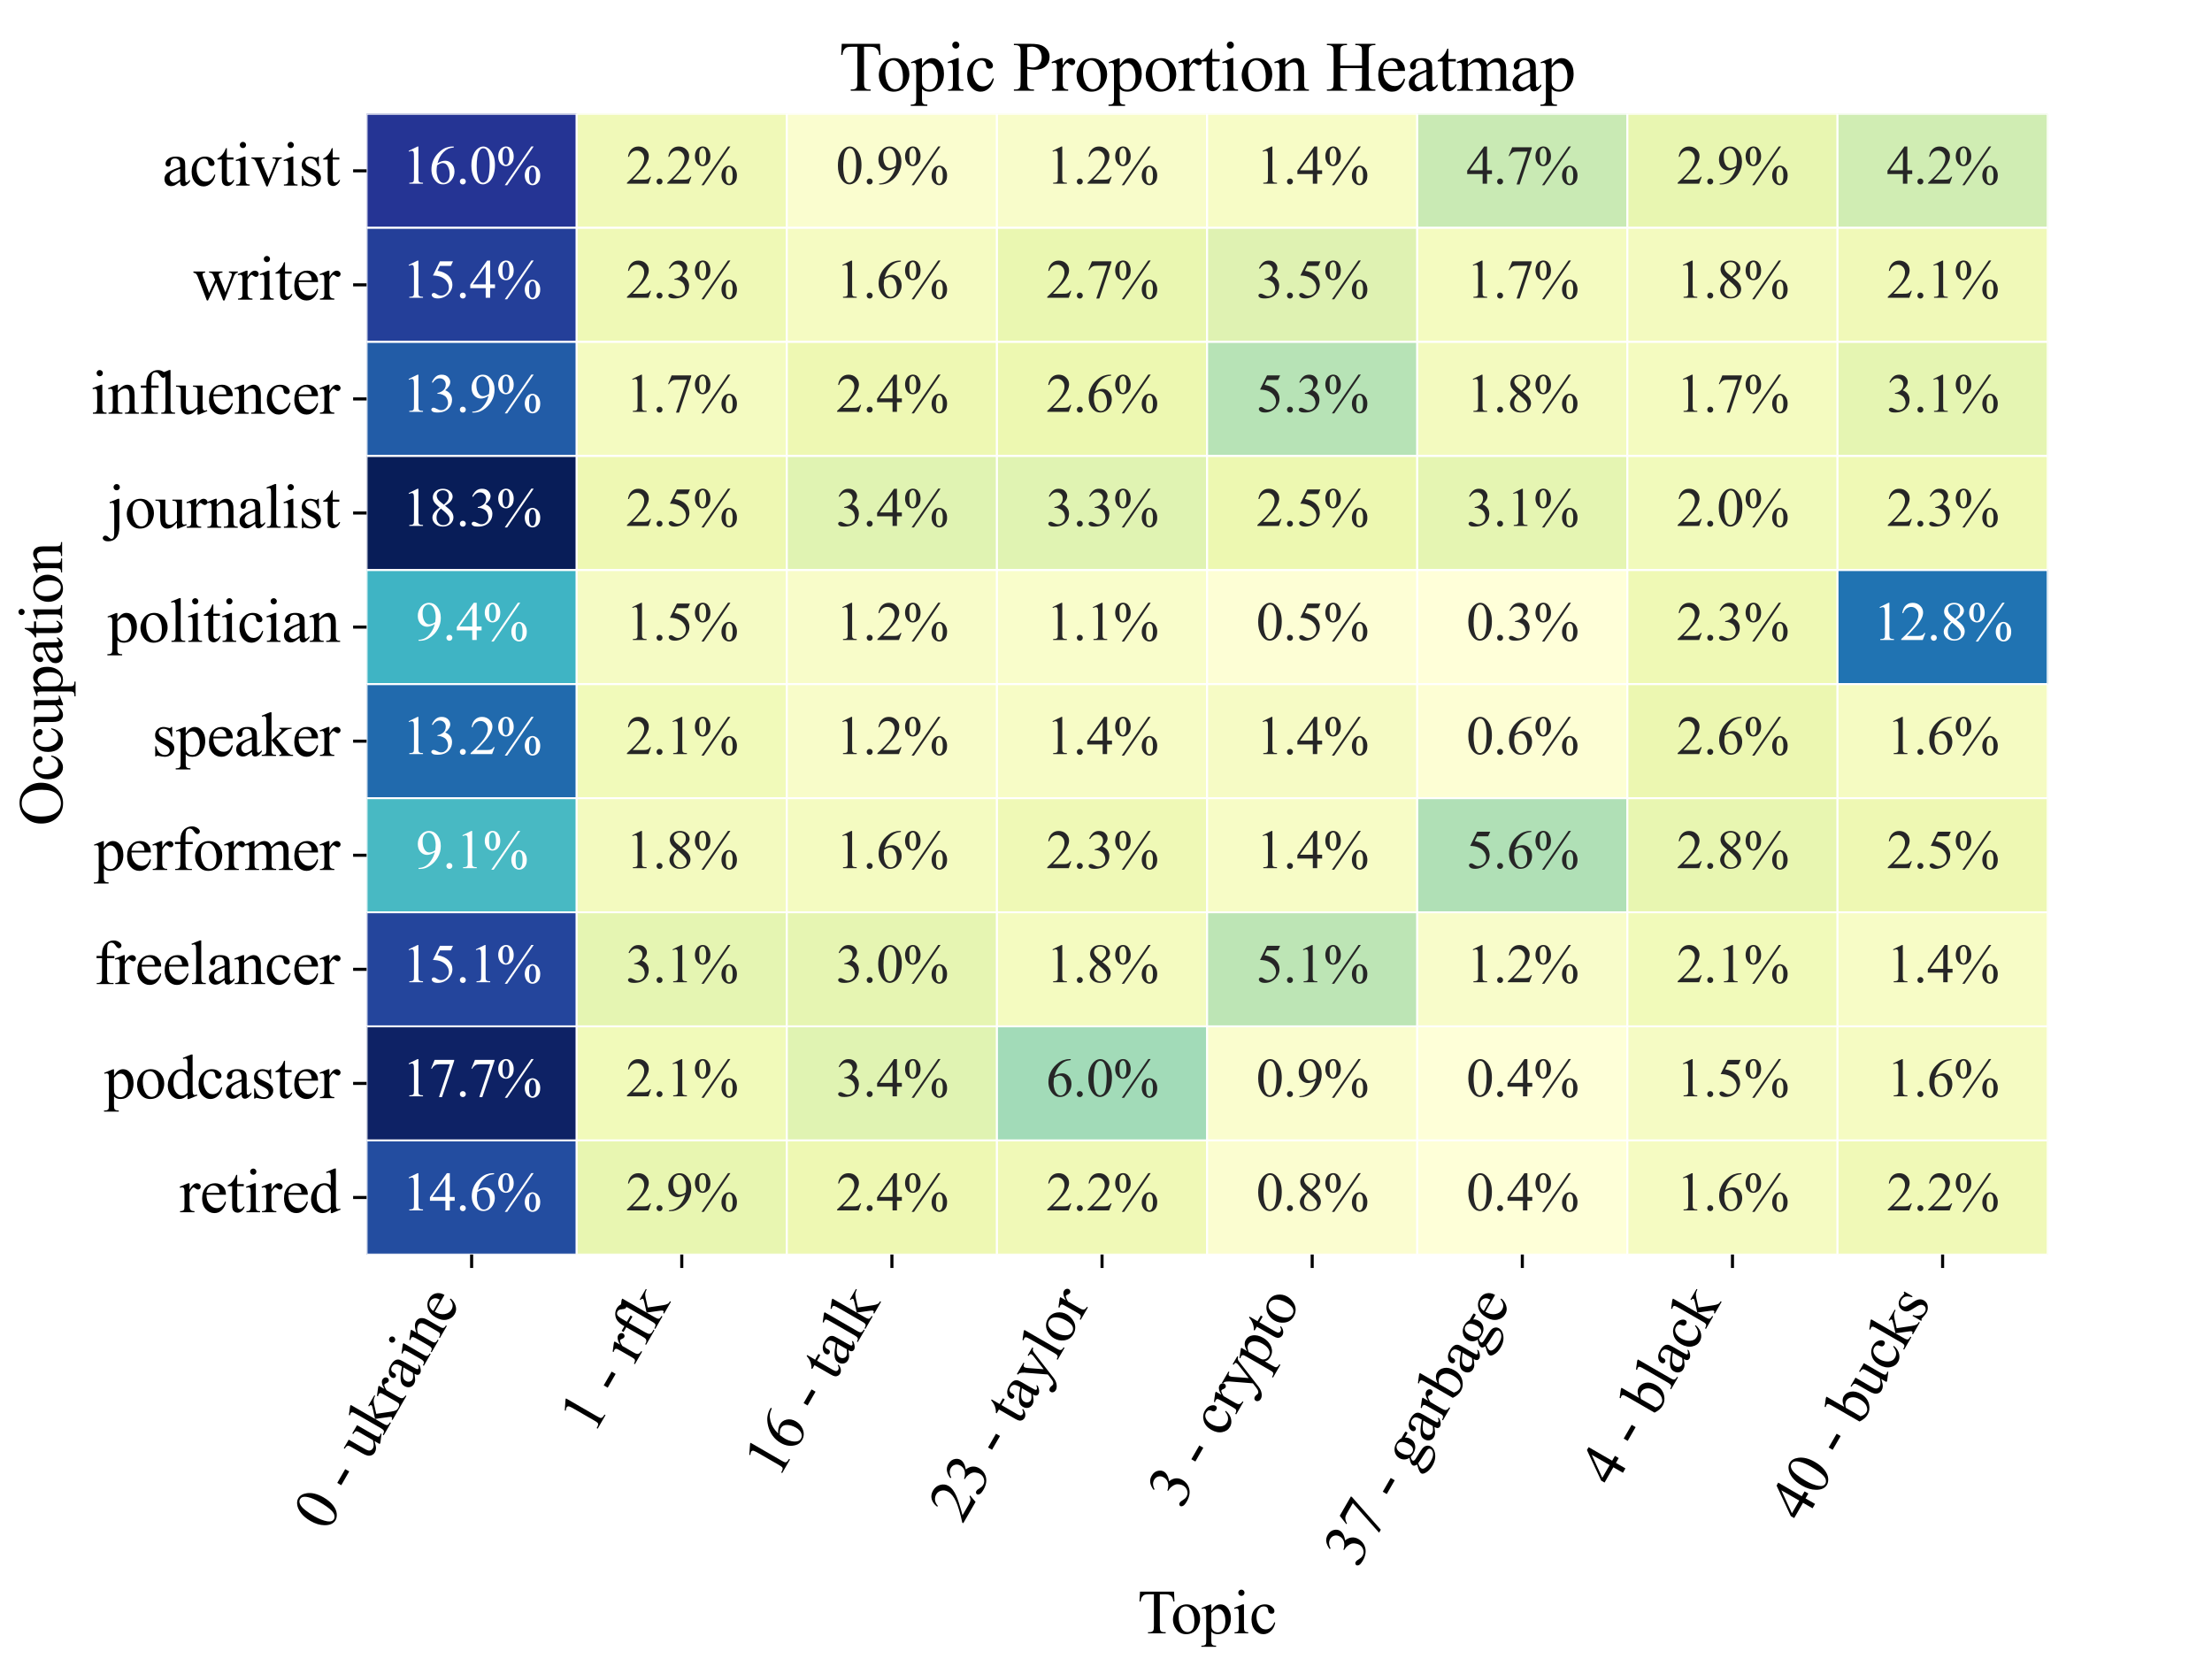 <?xml version="1.0" encoding="utf-8" standalone="no"?>
<!DOCTYPE svg PUBLIC "-//W3C//DTD SVG 1.1//EN"
  "http://www.w3.org/Graphics/SVG/1.1/DTD/svg11.dtd">
<svg xmlns:xlink="http://www.w3.org/1999/xlink" width="576pt" height="432pt" viewBox="0 0 576 432" xmlns="http://www.w3.org/2000/svg" version="1.1">
 <defs>
  <style type="text/css">*{stroke-linejoin: round; stroke-linecap: butt}</style>
 </defs>
 <g id="figure_1">
  <g id="patch_1">
   <path d="M 0 432 
L 576 432 
L 576 0 
L 0 0 
z
" style="fill: #ffffff"/>
  </g>
  <g id="axes_1">
   <g id="patch_2">
    <path d="M 95.451 326.674 
L 533.211 326.674 
L 533.211 29.623 
L 95.451 29.623 
z
" style="fill: #ffffff"/>
   </g>
   <g id="QuadMesh_1">
    <path d="M 95.451 29.623 
L 150.171 29.623 
L 150.171 59.328 
L 95.451 59.328 
L 95.451 29.623 
" clip-path="url(#p22e64e2bec)" style="fill: #253494; stroke: #ffffff; stroke-width: 0.5"/>
    <path d="M 150.171 29.623 
L 204.891 29.623 
L 204.891 59.328 
L 150.171 59.328 
L 150.171 29.623 
" clip-path="url(#p22e64e2bec)" style="fill: #f0f9b8; stroke: #ffffff; stroke-width: 0.5"/>
    <path d="M 204.891 29.623 
L 259.611 29.623 
L 259.611 59.328 
L 204.891 59.328 
L 204.891 29.623 
" clip-path="url(#p22e64e2bec)" style="fill: #fafdcf; stroke: #ffffff; stroke-width: 0.5"/>
    <path d="M 259.611 29.623 
L 314.331 29.623 
L 314.331 59.328 
L 259.611 59.328 
L 259.611 29.623 
" clip-path="url(#p22e64e2bec)" style="fill: #f8fcca; stroke: #ffffff; stroke-width: 0.5"/>
    <path d="M 314.331 29.623 
L 369.051 29.623 
L 369.051 59.328 
L 314.331 59.328 
L 314.331 29.623 
" clip-path="url(#p22e64e2bec)" style="fill: #f7fcc6; stroke: #ffffff; stroke-width: 0.5"/>
    <path d="M 369.051 29.623 
L 423.771 29.623 
L 423.771 59.328 
L 369.051 59.328 
L 369.051 29.623 
" clip-path="url(#p22e64e2bec)" style="fill: #c9eab4; stroke: #ffffff; stroke-width: 0.5"/>
    <path d="M 423.771 29.623 
L 478.491 29.623 
L 478.491 59.328 
L 423.771 59.328 
L 423.771 29.623 
" clip-path="url(#p22e64e2bec)" style="fill: #e8f6b1; stroke: #ffffff; stroke-width: 0.5"/>
    <path d="M 478.491 29.623 
L 533.211 29.623 
L 533.211 59.328 
L 478.491 59.328 
L 478.491 29.623 
" clip-path="url(#p22e64e2bec)" style="fill: #d0edb3; stroke: #ffffff; stroke-width: 0.5"/>
    <path d="M 95.451 59.328 
L 150.171 59.328 
L 150.171 89.033 
L 95.451 89.033 
L 95.451 59.328 
" clip-path="url(#p22e64e2bec)" style="fill: #243f99; stroke: #ffffff; stroke-width: 0.5"/>
    <path d="M 150.171 59.328 
L 204.891 59.328 
L 204.891 89.033 
L 150.171 89.033 
L 150.171 59.328 
" clip-path="url(#p22e64e2bec)" style="fill: #eff9b6; stroke: #ffffff; stroke-width: 0.5"/>
    <path d="M 204.891 59.328 
L 259.611 59.328 
L 259.611 89.033 
L 204.891 89.033 
L 204.891 59.328 
" clip-path="url(#p22e64e2bec)" style="fill: #f5fbc2; stroke: #ffffff; stroke-width: 0.5"/>
    <path d="M 259.611 59.328 
L 314.331 59.328 
L 314.331 89.033 
L 259.611 89.033 
L 259.611 59.328 
" clip-path="url(#p22e64e2bec)" style="fill: #eaf7b1; stroke: #ffffff; stroke-width: 0.5"/>
    <path d="M 314.331 59.328 
L 369.051 59.328 
L 369.051 89.033 
L 314.331 89.033 
L 314.331 59.328 
" clip-path="url(#p22e64e2bec)" style="fill: #dff2b2; stroke: #ffffff; stroke-width: 0.5"/>
    <path d="M 369.051 59.328 
L 423.771 59.328 
L 423.771 89.033 
L 369.051 89.033 
L 369.051 59.328 
" clip-path="url(#p22e64e2bec)" style="fill: #f4fbc0; stroke: #ffffff; stroke-width: 0.5"/>
    <path d="M 423.771 59.328 
L 478.491 59.328 
L 478.491 89.033 
L 423.771 89.033 
L 423.771 59.328 
" clip-path="url(#p22e64e2bec)" style="fill: #f3fabf; stroke: #ffffff; stroke-width: 0.5"/>
    <path d="M 478.491 59.328 
L 533.211 59.328 
L 533.211 89.033 
L 478.491 89.033 
L 478.491 59.328 
" clip-path="url(#p22e64e2bec)" style="fill: #f0f9b8; stroke: #ffffff; stroke-width: 0.5"/>
    <path d="M 95.451 89.033 
L 150.171 89.033 
L 150.171 118.738 
L 95.451 118.738 
L 95.451 89.033 
" clip-path="url(#p22e64e2bec)" style="fill: #225ca7; stroke: #ffffff; stroke-width: 0.5"/>
    <path d="M 150.171 89.033 
L 204.891 89.033 
L 204.891 118.738 
L 150.171 118.738 
L 150.171 89.033 
" clip-path="url(#p22e64e2bec)" style="fill: #f4fbc1; stroke: #ffffff; stroke-width: 0.5"/>
    <path d="M 204.891 89.033 
L 259.611 89.033 
L 259.611 118.738 
L 204.891 118.738 
L 204.891 89.033 
" clip-path="url(#p22e64e2bec)" style="fill: #eef8b3; stroke: #ffffff; stroke-width: 0.5"/>
    <path d="M 259.611 89.033 
L 314.331 89.033 
L 314.331 118.738 
L 259.611 118.738 
L 259.611 89.033 
" clip-path="url(#p22e64e2bec)" style="fill: #edf8b1; stroke: #ffffff; stroke-width: 0.5"/>
    <path d="M 314.331 89.033 
L 369.051 89.033 
L 369.051 118.738 
L 314.331 118.738 
L 314.331 89.033 
" clip-path="url(#p22e64e2bec)" style="fill: #b7e3b6; stroke: #ffffff; stroke-width: 0.5"/>
    <path d="M 369.051 89.033 
L 423.771 89.033 
L 423.771 118.738 
L 369.051 118.738 
L 369.051 89.033 
" clip-path="url(#p22e64e2bec)" style="fill: #f3fabf; stroke: #ffffff; stroke-width: 0.5"/>
    <path d="M 423.771 89.033 
L 478.491 89.033 
L 478.491 118.738 
L 423.771 118.738 
L 423.771 89.033 
" clip-path="url(#p22e64e2bec)" style="fill: #f4fbc0; stroke: #ffffff; stroke-width: 0.5"/>
    <path d="M 478.491 89.033 
L 533.211 89.033 
L 533.211 118.738 
L 478.491 118.738 
L 478.491 89.033 
" clip-path="url(#p22e64e2bec)" style="fill: #e5f5b2; stroke: #ffffff; stroke-width: 0.5"/>
    <path d="M 95.451 118.738 
L 150.171 118.738 
L 150.171 148.443 
L 95.451 148.443 
L 95.451 118.738 
" clip-path="url(#p22e64e2bec)" style="fill: #081d58; stroke: #ffffff; stroke-width: 0.5"/>
    <path d="M 150.171 118.738 
L 204.891 118.738 
L 204.891 148.443 
L 150.171 148.443 
L 150.171 118.738 
" clip-path="url(#p22e64e2bec)" style="fill: #eef8b3; stroke: #ffffff; stroke-width: 0.5"/>
    <path d="M 204.891 118.738 
L 259.611 118.738 
L 259.611 148.443 
L 204.891 148.443 
L 204.891 118.738 
" clip-path="url(#p22e64e2bec)" style="fill: #e0f3b2; stroke: #ffffff; stroke-width: 0.5"/>
    <path d="M 259.611 118.738 
L 314.331 118.738 
L 314.331 148.443 
L 259.611 148.443 
L 259.611 118.738 
" clip-path="url(#p22e64e2bec)" style="fill: #e0f3b2; stroke: #ffffff; stroke-width: 0.5"/>
    <path d="M 314.331 118.738 
L 369.051 118.738 
L 369.051 148.443 
L 314.331 148.443 
L 314.331 118.738 
" clip-path="url(#p22e64e2bec)" style="fill: #edf8b1; stroke: #ffffff; stroke-width: 0.5"/>
    <path d="M 369.051 118.738 
L 423.771 118.738 
L 423.771 148.443 
L 369.051 148.443 
L 369.051 118.738 
" clip-path="url(#p22e64e2bec)" style="fill: #e5f5b2; stroke: #ffffff; stroke-width: 0.5"/>
    <path d="M 423.771 118.738 
L 478.491 118.738 
L 478.491 148.443 
L 423.771 148.443 
L 423.771 118.738 
" clip-path="url(#p22e64e2bec)" style="fill: #f1fabb; stroke: #ffffff; stroke-width: 0.5"/>
    <path d="M 478.491 118.738 
L 533.211 118.738 
L 533.211 148.443 
L 478.491 148.443 
L 478.491 118.738 
" clip-path="url(#p22e64e2bec)" style="fill: #eff9b5; stroke: #ffffff; stroke-width: 0.5"/>
    <path d="M 95.451 148.443 
L 150.171 148.443 
L 150.171 178.149 
L 95.451 178.149 
L 95.451 148.443 
" clip-path="url(#p22e64e2bec)" style="fill: #3fb4c4; stroke: #ffffff; stroke-width: 0.5"/>
    <path d="M 150.171 148.443 
L 204.891 148.443 
L 204.891 178.149 
L 150.171 178.149 
L 150.171 148.443 
" clip-path="url(#p22e64e2bec)" style="fill: #f5fbc4; stroke: #ffffff; stroke-width: 0.5"/>
    <path d="M 204.891 148.443 
L 259.611 148.443 
L 259.611 178.149 
L 204.891 178.149 
L 204.891 148.443 
" clip-path="url(#p22e64e2bec)" style="fill: #f8fcc9; stroke: #ffffff; stroke-width: 0.5"/>
    <path d="M 259.611 148.443 
L 314.331 148.443 
L 314.331 178.149 
L 259.611 178.149 
L 259.611 148.443 
" clip-path="url(#p22e64e2bec)" style="fill: #f9fdcb; stroke: #ffffff; stroke-width: 0.5"/>
    <path d="M 314.331 148.443 
L 369.051 148.443 
L 369.051 178.149 
L 314.331 178.149 
L 314.331 148.443 
" clip-path="url(#p22e64e2bec)" style="fill: #fdfed5; stroke: #ffffff; stroke-width: 0.5"/>
    <path d="M 369.051 148.443 
L 423.771 148.443 
L 423.771 178.149 
L 369.051 178.149 
L 369.051 148.443 
" clip-path="url(#p22e64e2bec)" style="fill: #ffffd9; stroke: #ffffff; stroke-width: 0.5"/>
    <path d="M 423.771 148.443 
L 478.491 148.443 
L 478.491 178.149 
L 423.771 178.149 
L 423.771 148.443 
" clip-path="url(#p22e64e2bec)" style="fill: #eff9b5; stroke: #ffffff; stroke-width: 0.5"/>
    <path d="M 478.491 148.443 
L 533.211 148.443 
L 533.211 178.149 
L 478.491 178.149 
L 478.491 148.443 
" clip-path="url(#p22e64e2bec)" style="fill: #2073b2; stroke: #ffffff; stroke-width: 0.5"/>
    <path d="M 95.451 178.149 
L 150.171 178.149 
L 150.171 207.854 
L 95.451 207.854 
L 95.451 178.149 
" clip-path="url(#p22e64e2bec)" style="fill: #216aad; stroke: #ffffff; stroke-width: 0.5"/>
    <path d="M 150.171 178.149 
L 204.891 178.149 
L 204.891 207.854 
L 150.171 207.854 
L 150.171 178.149 
" clip-path="url(#p22e64e2bec)" style="fill: #f1faba; stroke: #ffffff; stroke-width: 0.5"/>
    <path d="M 204.891 178.149 
L 259.611 178.149 
L 259.611 207.854 
L 204.891 207.854 
L 204.891 178.149 
" clip-path="url(#p22e64e2bec)" style="fill: #f8fcc9; stroke: #ffffff; stroke-width: 0.5"/>
    <path d="M 259.611 178.149 
L 314.331 178.149 
L 314.331 207.854 
L 259.611 207.854 
L 259.611 178.149 
" clip-path="url(#p22e64e2bec)" style="fill: #f7fcc6; stroke: #ffffff; stroke-width: 0.5"/>
    <path d="M 314.331 178.149 
L 369.051 178.149 
L 369.051 207.854 
L 314.331 207.854 
L 314.331 178.149 
" clip-path="url(#p22e64e2bec)" style="fill: #f6fbc5; stroke: #ffffff; stroke-width: 0.5"/>
    <path d="M 369.051 178.149 
L 423.771 178.149 
L 423.771 207.854 
L 369.051 207.854 
L 369.051 178.149 
" clip-path="url(#p22e64e2bec)" style="fill: #fdfed4; stroke: #ffffff; stroke-width: 0.5"/>
    <path d="M 423.771 178.149 
L 478.491 178.149 
L 478.491 207.854 
L 423.771 207.854 
L 423.771 178.149 
" clip-path="url(#p22e64e2bec)" style="fill: #ecf7b1; stroke: #ffffff; stroke-width: 0.5"/>
    <path d="M 478.491 178.149 
L 533.211 178.149 
L 533.211 207.854 
L 478.491 207.854 
L 478.491 178.149 
" clip-path="url(#p22e64e2bec)" style="fill: #f5fbc2; stroke: #ffffff; stroke-width: 0.5"/>
    <path d="M 95.451 207.854 
L 150.171 207.854 
L 150.171 237.559 
L 95.451 237.559 
L 95.451 207.854 
" clip-path="url(#p22e64e2bec)" style="fill: #48b9c3; stroke: #ffffff; stroke-width: 0.5"/>
    <path d="M 150.171 207.854 
L 204.891 207.854 
L 204.891 237.559 
L 150.171 237.559 
L 150.171 207.854 
" clip-path="url(#p22e64e2bec)" style="fill: #f3fabf; stroke: #ffffff; stroke-width: 0.5"/>
    <path d="M 204.891 207.854 
L 259.611 207.854 
L 259.611 237.559 
L 204.891 237.559 
L 204.891 207.854 
" clip-path="url(#p22e64e2bec)" style="fill: #f4fbc1; stroke: #ffffff; stroke-width: 0.5"/>
    <path d="M 259.611 207.854 
L 314.331 207.854 
L 314.331 237.559 
L 259.611 237.559 
L 259.611 207.854 
" clip-path="url(#p22e64e2bec)" style="fill: #eff9b6; stroke: #ffffff; stroke-width: 0.5"/>
    <path d="M 314.331 207.854 
L 369.051 207.854 
L 369.051 237.559 
L 314.331 237.559 
L 314.331 207.854 
" clip-path="url(#p22e64e2bec)" style="fill: #f7fcc6; stroke: #ffffff; stroke-width: 0.5"/>
    <path d="M 369.051 207.854 
L 423.771 207.854 
L 423.771 237.559 
L 369.051 237.559 
L 369.051 207.854 
" clip-path="url(#p22e64e2bec)" style="fill: #b0e0b6; stroke: #ffffff; stroke-width: 0.5"/>
    <path d="M 423.771 207.854 
L 478.491 207.854 
L 478.491 237.559 
L 423.771 237.559 
L 423.771 207.854 
" clip-path="url(#p22e64e2bec)" style="fill: #e8f6b1; stroke: #ffffff; stroke-width: 0.5"/>
    <path d="M 478.491 207.854 
L 533.211 207.854 
L 533.211 237.559 
L 478.491 237.559 
L 478.491 207.854 
" clip-path="url(#p22e64e2bec)" style="fill: #eef8b3; stroke: #ffffff; stroke-width: 0.5"/>
    <path d="M 95.451 237.559 
L 150.171 237.559 
L 150.171 267.264 
L 95.451 267.264 
L 95.451 237.559 
" clip-path="url(#p22e64e2bec)" style="fill: #24459c; stroke: #ffffff; stroke-width: 0.5"/>
    <path d="M 150.171 237.559 
L 204.891 237.559 
L 204.891 267.264 
L 150.171 267.264 
L 150.171 237.559 
" clip-path="url(#p22e64e2bec)" style="fill: #e5f5b2; stroke: #ffffff; stroke-width: 0.5"/>
    <path d="M 204.891 237.559 
L 259.611 237.559 
L 259.611 267.264 
L 204.891 267.264 
L 204.891 237.559 
" clip-path="url(#p22e64e2bec)" style="fill: #e6f5b2; stroke: #ffffff; stroke-width: 0.5"/>
    <path d="M 259.611 237.559 
L 314.331 237.559 
L 314.331 267.264 
L 259.611 267.264 
L 259.611 237.559 
" clip-path="url(#p22e64e2bec)" style="fill: #f4fbc0; stroke: #ffffff; stroke-width: 0.5"/>
    <path d="M 314.331 237.559 
L 369.051 237.559 
L 369.051 267.264 
L 314.331 267.264 
L 314.331 237.559 
" clip-path="url(#p22e64e2bec)" style="fill: #bde5b5; stroke: #ffffff; stroke-width: 0.5"/>
    <path d="M 369.051 237.559 
L 423.771 237.559 
L 423.771 267.264 
L 369.051 267.264 
L 369.051 237.559 
" clip-path="url(#p22e64e2bec)" style="fill: #f8fcca; stroke: #ffffff; stroke-width: 0.5"/>
    <path d="M 423.771 237.559 
L 478.491 237.559 
L 478.491 267.264 
L 423.771 267.264 
L 423.771 237.559 
" clip-path="url(#p22e64e2bec)" style="fill: #f1faba; stroke: #ffffff; stroke-width: 0.5"/>
    <path d="M 478.491 237.559 
L 533.211 237.559 
L 533.211 267.264 
L 478.491 267.264 
L 478.491 237.559 
" clip-path="url(#p22e64e2bec)" style="fill: #f7fcc6; stroke: #ffffff; stroke-width: 0.5"/>
    <path d="M 95.451 267.264 
L 150.171 267.264 
L 150.171 296.969 
L 95.451 296.969 
L 95.451 267.264 
" clip-path="url(#p22e64e2bec)" style="fill: #0e2265; stroke: #ffffff; stroke-width: 0.5"/>
    <path d="M 150.171 267.264 
L 204.891 267.264 
L 204.891 296.969 
L 150.171 296.969 
L 150.171 267.264 
" clip-path="url(#p22e64e2bec)" style="fill: #f1faba; stroke: #ffffff; stroke-width: 0.5"/>
    <path d="M 204.891 267.264 
L 259.611 267.264 
L 259.611 296.969 
L 204.891 296.969 
L 204.891 267.264 
" clip-path="url(#p22e64e2bec)" style="fill: #e0f3b2; stroke: #ffffff; stroke-width: 0.5"/>
    <path d="M 259.611 267.264 
L 314.331 267.264 
L 314.331 296.969 
L 259.611 296.969 
L 259.611 267.264 
" clip-path="url(#p22e64e2bec)" style="fill: #a2dbb8; stroke: #ffffff; stroke-width: 0.5"/>
    <path d="M 314.331 267.264 
L 369.051 267.264 
L 369.051 296.969 
L 314.331 296.969 
L 314.331 267.264 
" clip-path="url(#p22e64e2bec)" style="fill: #fafdce; stroke: #ffffff; stroke-width: 0.5"/>
    <path d="M 369.051 267.264 
L 423.771 267.264 
L 423.771 296.969 
L 369.051 296.969 
L 369.051 267.264 
" clip-path="url(#p22e64e2bec)" style="fill: #feffd8; stroke: #ffffff; stroke-width: 0.5"/>
    <path d="M 423.771 267.264 
L 478.491 267.264 
L 478.491 296.969 
L 423.771 296.969 
L 423.771 267.264 
" clip-path="url(#p22e64e2bec)" style="fill: #f5fbc4; stroke: #ffffff; stroke-width: 0.5"/>
    <path d="M 478.491 267.264 
L 533.211 267.264 
L 533.211 296.969 
L 478.491 296.969 
L 478.491 267.264 
" clip-path="url(#p22e64e2bec)" style="fill: #f5fbc2; stroke: #ffffff; stroke-width: 0.5"/>
    <path d="M 95.451 296.969 
L 150.171 296.969 
L 150.171 326.674 
L 95.451 326.674 
L 95.451 296.969 
" clip-path="url(#p22e64e2bec)" style="fill: #234da0; stroke: #ffffff; stroke-width: 0.5"/>
    <path d="M 150.171 296.969 
L 204.891 296.969 
L 204.891 326.674 
L 150.171 326.674 
L 150.171 296.969 
" clip-path="url(#p22e64e2bec)" style="fill: #e8f6b1; stroke: #ffffff; stroke-width: 0.5"/>
    <path d="M 204.891 296.969 
L 259.611 296.969 
L 259.611 326.674 
L 204.891 326.674 
L 204.891 296.969 
" clip-path="url(#p22e64e2bec)" style="fill: #eef8b3; stroke: #ffffff; stroke-width: 0.5"/>
    <path d="M 259.611 296.969 
L 314.331 296.969 
L 314.331 326.674 
L 259.611 326.674 
L 259.611 296.969 
" clip-path="url(#p22e64e2bec)" style="fill: #f0f9b7; stroke: #ffffff; stroke-width: 0.5"/>
    <path d="M 314.331 296.969 
L 369.051 296.969 
L 369.051 326.674 
L 314.331 326.674 
L 314.331 296.969 
" clip-path="url(#p22e64e2bec)" style="fill: #fbfdd0; stroke: #ffffff; stroke-width: 0.5"/>
    <path d="M 369.051 296.969 
L 423.771 296.969 
L 423.771 326.674 
L 369.051 326.674 
L 369.051 296.969 
" clip-path="url(#p22e64e2bec)" style="fill: #feffd8; stroke: #ffffff; stroke-width: 0.5"/>
    <path d="M 423.771 296.969 
L 478.491 296.969 
L 478.491 326.674 
L 423.771 326.674 
L 423.771 296.969 
" clip-path="url(#p22e64e2bec)" style="fill: #f5fbc2; stroke: #ffffff; stroke-width: 0.5"/>
    <path d="M 478.491 296.969 
L 533.211 296.969 
L 533.211 326.674 
L 478.491 326.674 
L 478.491 296.969 
" clip-path="url(#p22e64e2bec)" style="fill: #f0f9b7; stroke: #ffffff; stroke-width: 0.5"/>
   </g>
   <g id="matplotlib.axis_1">
    <g id="xtick_1">
     <g id="line2d_1">
      <defs>
       <path id="ma45937810d" d="M 0 0 
L 0 3.5 
" style="stroke: #000000; stroke-width: 0.8"/>
      </defs>
      <g>
       <use xlink:href="#ma45937810d" x="122.811" y="326.674" style="stroke: #000000; stroke-width: 0.8"/>
      </g>
     </g>
     <g id="text_1">
      <!-- 0 - ukraine -->
      <g transform="translate(85.195 399.249) rotate(-60) scale(0.16 -0.16)">
       <defs>
        <path id="TimesNewRomanPSMT-30" d="M 231 2094 
Q 231 2819 450 3342 
Q 669 3866 1031 4122 
Q 1313 4325 1613 4325 
Q 2100 4325 2488 3828 
Q 2972 3213 2972 2159 
Q 2972 1422 2759 906 
Q 2547 391 2217 158 
Q 1888 -75 1581 -75 
Q 975 -75 572 641 
Q 231 1244 231 2094 
z
M 844 2016 
Q 844 1141 1059 588 
Q 1238 122 1591 122 
Q 1759 122 1940 273 
Q 2122 425 2216 781 
Q 2359 1319 2359 2297 
Q 2359 3022 2209 3506 
Q 2097 3866 1919 4016 
Q 1791 4119 1609 4119 
Q 1397 4119 1231 3928 
Q 1006 3669 925 3112 
Q 844 2556 844 2016 
z
" transform="scale(0.016)"/>
        <path id="TimesNewRomanPSMT-20" transform="scale(0.016)"/>
        <path id="TimesNewRomanPSMT-2d" d="M 259 1672 
L 1875 1672 
L 1875 1200 
L 259 1200 
L 259 1672 
z
" transform="scale(0.016)"/>
        <path id="TimesNewRomanPSMT-75" d="M 2709 2863 
L 2709 1128 
Q 2709 631 2732 520 
Q 2756 409 2807 365 
Q 2859 322 2928 322 
Q 3025 322 3147 375 
L 3191 266 
L 2334 -88 
L 2194 -88 
L 2194 519 
Q 1825 119 1631 15 
Q 1438 -88 1222 -88 
Q 981 -88 804 51 
Q 628 191 559 409 
Q 491 628 491 1028 
L 491 2306 
Q 491 2509 447 2587 
Q 403 2666 317 2708 
Q 231 2750 6 2747 
L 6 2863 
L 1009 2863 
L 1009 947 
Q 1009 547 1148 422 
Q 1288 297 1484 297 
Q 1619 297 1789 381 
Q 1959 466 2194 703 
L 2194 2325 
Q 2194 2569 2105 2655 
Q 2016 2741 1734 2747 
L 1734 2863 
L 2709 2863 
z
" transform="scale(0.016)"/>
        <path id="TimesNewRomanPSMT-6b" d="M 1047 4444 
L 1047 1597 
L 1775 2259 
Q 2006 2472 2044 2528 
Q 2069 2566 2069 2603 
Q 2069 2666 2017 2711 
Q 1966 2756 1847 2763 
L 1847 2863 
L 3091 2863 
L 3091 2763 
Q 2834 2756 2664 2684 
Q 2494 2613 2291 2428 
L 1556 1750 
L 2291 822 
Q 2597 438 2703 334 
Q 2853 188 2966 144 
Q 3044 113 3238 113 
L 3238 0 
L 1847 0 
L 1847 113 
Q 1966 116 2008 148 
Q 2050 181 2050 241 
Q 2050 313 1925 472 
L 1047 1594 
L 1047 644 
Q 1047 366 1086 278 
Q 1125 191 1197 153 
Q 1269 116 1509 113 
L 1509 0 
L 53 0 
L 53 113 
Q 272 113 381 166 
Q 447 200 481 272 
Q 528 375 528 628 
L 528 3234 
Q 528 3731 506 3842 
Q 484 3953 434 3995 
Q 384 4038 303 4038 
Q 238 4038 106 3984 
L 53 4094 
L 903 4444 
L 1047 4444 
z
" transform="scale(0.016)"/>
        <path id="TimesNewRomanPSMT-72" d="M 1038 2947 
L 1038 2303 
Q 1397 2947 1775 2947 
Q 1947 2947 2059 2842 
Q 2172 2738 2172 2600 
Q 2172 2478 2090 2393 
Q 2009 2309 1897 2309 
Q 1788 2309 1652 2417 
Q 1516 2525 1450 2525 
Q 1394 2525 1328 2463 
Q 1188 2334 1038 2041 
L 1038 669 
Q 1038 431 1097 309 
Q 1138 225 1241 169 
Q 1344 113 1538 113 
L 1538 0 
L 72 0 
L 72 113 
Q 291 113 397 181 
Q 475 231 506 341 
Q 522 394 522 644 
L 522 1753 
Q 522 2253 501 2348 
Q 481 2444 426 2487 
Q 372 2531 291 2531 
Q 194 2531 72 2484 
L 41 2597 
L 906 2947 
L 1038 2947 
z
" transform="scale(0.016)"/>
        <path id="TimesNewRomanPSMT-61" d="M 1822 413 
Q 1381 72 1269 19 
Q 1100 -59 909 -59 
Q 613 -59 420 144 
Q 228 347 228 678 
Q 228 888 322 1041 
Q 450 1253 767 1440 
Q 1084 1628 1822 1897 
L 1822 2009 
Q 1822 2438 1686 2597 
Q 1550 2756 1291 2756 
Q 1094 2756 978 2650 
Q 859 2544 859 2406 
L 866 2225 
Q 866 2081 792 2003 
Q 719 1925 600 1925 
Q 484 1925 411 2006 
Q 338 2088 338 2228 
Q 338 2497 613 2722 
Q 888 2947 1384 2947 
Q 1766 2947 2009 2819 
Q 2194 2722 2281 2516 
Q 2338 2381 2338 1966 
L 2338 994 
Q 2338 584 2353 492 
Q 2369 400 2405 369 
Q 2441 338 2488 338 
Q 2538 338 2575 359 
Q 2641 400 2828 588 
L 2828 413 
Q 2478 -56 2159 -56 
Q 2006 -56 1915 50 
Q 1825 156 1822 413 
z
M 1822 616 
L 1822 1706 
Q 1350 1519 1213 1441 
Q 966 1303 859 1153 
Q 753 1003 753 825 
Q 753 600 887 451 
Q 1022 303 1197 303 
Q 1434 303 1822 616 
z
" transform="scale(0.016)"/>
        <path id="TimesNewRomanPSMT-69" d="M 928 4444 
Q 1059 4444 1151 4351 
Q 1244 4259 1244 4128 
Q 1244 3997 1151 3903 
Q 1059 3809 928 3809 
Q 797 3809 703 3903 
Q 609 3997 609 4128 
Q 609 4259 701 4351 
Q 794 4444 928 4444 
z
M 1188 2947 
L 1188 647 
Q 1188 378 1227 289 
Q 1266 200 1342 156 
Q 1419 113 1622 113 
L 1622 0 
L 231 0 
L 231 113 
Q 441 113 512 153 
Q 584 194 626 287 
Q 669 381 669 647 
L 669 1750 
Q 669 2216 641 2353 
Q 619 2453 572 2492 
Q 525 2531 444 2531 
Q 356 2531 231 2484 
L 188 2597 
L 1050 2947 
L 1188 2947 
z
" transform="scale(0.016)"/>
        <path id="TimesNewRomanPSMT-6e" d="M 1034 2341 
Q 1538 2947 1994 2947 
Q 2228 2947 2397 2830 
Q 2566 2713 2666 2444 
Q 2734 2256 2734 1869 
L 2734 647 
Q 2734 375 2778 278 
Q 2813 200 2889 156 
Q 2966 113 3172 113 
L 3172 0 
L 1756 0 
L 1756 113 
L 1816 113 
Q 2016 113 2095 173 
Q 2175 234 2206 353 
Q 2219 400 2219 647 
L 2219 1819 
Q 2219 2209 2117 2386 
Q 2016 2563 1775 2563 
Q 1403 2563 1034 2156 
L 1034 647 
Q 1034 356 1069 288 
Q 1113 197 1189 155 
Q 1266 113 1500 113 
L 1500 0 
L 84 0 
L 84 113 
L 147 113 
Q 366 113 442 223 
Q 519 334 519 647 
L 519 1709 
Q 519 2225 495 2337 
Q 472 2450 423 2490 
Q 375 2531 294 2531 
Q 206 2531 84 2484 
L 38 2597 
L 900 2947 
L 1034 2947 
L 1034 2341 
z
" transform="scale(0.016)"/>
        <path id="TimesNewRomanPSMT-65" d="M 681 1784 
Q 678 1147 991 784 
Q 1303 422 1725 422 
Q 2006 422 2214 576 
Q 2422 731 2563 1106 
L 2659 1044 
Q 2594 616 2278 264 
Q 1963 -88 1488 -88 
Q 972 -88 605 314 
Q 238 716 238 1394 
Q 238 2128 614 2539 
Q 991 2950 1559 2950 
Q 2041 2950 2350 2633 
Q 2659 2316 2659 1784 
L 681 1784 
z
M 681 1966 
L 2006 1966 
Q 1991 2241 1941 2353 
Q 1863 2528 1708 2628 
Q 1553 2728 1384 2728 
Q 1125 2728 920 2526 
Q 716 2325 681 1966 
z
" transform="scale(0.016)"/>
       </defs>
       <use xlink:href="#TimesNewRomanPSMT-30"/>
       <use xlink:href="#TimesNewRomanPSMT-20" transform="translate(50 0)"/>
       <use xlink:href="#TimesNewRomanPSMT-2d" transform="translate(75 0)"/>
       <use xlink:href="#TimesNewRomanPSMT-20" transform="translate(108.301 0)"/>
       <use xlink:href="#TimesNewRomanPSMT-75" transform="translate(133.301 0)"/>
       <use xlink:href="#TimesNewRomanPSMT-6b" transform="translate(183.301 0)"/>
       <use xlink:href="#TimesNewRomanPSMT-72" transform="translate(233.301 0)"/>
       <use xlink:href="#TimesNewRomanPSMT-61" transform="translate(266.602 0)"/>
       <use xlink:href="#TimesNewRomanPSMT-69" transform="translate(310.986 0)"/>
       <use xlink:href="#TimesNewRomanPSMT-6e" transform="translate(338.77 0)"/>
       <use xlink:href="#TimesNewRomanPSMT-65" transform="translate(388.77 0)"/>
      </g>
     </g>
    </g>
    <g id="xtick_2">
     <g id="line2d_2">
      <g>
       <use xlink:href="#ma45937810d" x="177.531" y="326.674" style="stroke: #000000; stroke-width: 0.8"/>
      </g>
     </g>
     <g id="text_2">
      <!-- 1 - rfk -->
      <g transform="translate(154.576 373.855) rotate(-60) scale(0.16 -0.16)">
       <defs>
        <path id="TimesNewRomanPSMT-31" d="M 750 3822 
L 1781 4325 
L 1884 4325 
L 1884 747 
Q 1884 391 1914 303 
Q 1944 216 2037 169 
Q 2131 122 2419 116 
L 2419 0 
L 825 0 
L 825 116 
Q 1125 122 1212 167 
Q 1300 213 1334 289 
Q 1369 366 1369 747 
L 1369 3034 
Q 1369 3497 1338 3628 
Q 1316 3728 1258 3775 
Q 1200 3822 1119 3822 
Q 1003 3822 797 3725 
L 750 3822 
z
" transform="scale(0.016)"/>
        <path id="TimesNewRomanPSMT-66" d="M 1319 2638 
L 1319 756 
Q 1319 356 1406 250 
Q 1522 113 1716 113 
L 1975 113 
L 1975 0 
L 266 0 
L 266 113 
L 394 113 
Q 519 113 622 175 
Q 725 238 764 344 
Q 803 450 803 756 
L 803 2638 
L 247 2638 
L 247 2863 
L 803 2863 
L 803 3050 
Q 803 3478 940 3775 
Q 1078 4072 1361 4255 
Q 1644 4438 1997 4438 
Q 2325 4438 2600 4225 
Q 2781 4084 2781 3909 
Q 2781 3816 2700 3733 
Q 2619 3650 2525 3650 
Q 2453 3650 2373 3701 
Q 2294 3753 2178 3923 
Q 2063 4094 1966 4153 
Q 1869 4213 1750 4213 
Q 1606 4213 1506 4136 
Q 1406 4059 1362 3898 
Q 1319 3738 1319 3069 
L 1319 2863 
L 2056 2863 
L 2056 2638 
L 1319 2638 
z
" transform="scale(0.016)"/>
       </defs>
       <use xlink:href="#TimesNewRomanPSMT-31"/>
       <use xlink:href="#TimesNewRomanPSMT-20" transform="translate(50 0)"/>
       <use xlink:href="#TimesNewRomanPSMT-2d" transform="translate(75 0)"/>
       <use xlink:href="#TimesNewRomanPSMT-20" transform="translate(108.301 0)"/>
       <use xlink:href="#TimesNewRomanPSMT-72" transform="translate(133.301 0)"/>
       <use xlink:href="#TimesNewRomanPSMT-66" transform="translate(166.602 0)"/>
       <use xlink:href="#TimesNewRomanPSMT-6b" transform="translate(199.902 0)"/>
      </g>
     </g>
    </g>
    <g id="xtick_3">
     <g id="line2d_3">
      <g>
       <use xlink:href="#ma45937810d" x="232.251" y="326.674" style="stroke: #000000; stroke-width: 0.8"/>
      </g>
     </g>
     <g id="text_3">
      <!-- 16 - talk -->
      <g transform="translate(202.627 385.406) rotate(-60) scale(0.16 -0.16)">
       <defs>
        <path id="TimesNewRomanPSMT-36" d="M 2869 4325 
L 2869 4209 
Q 2456 4169 2195 4045 
Q 1934 3922 1679 3669 
Q 1425 3416 1258 3105 
Q 1091 2794 978 2366 
Q 1428 2675 1881 2675 
Q 2316 2675 2634 2325 
Q 2953 1975 2953 1425 
Q 2953 894 2631 456 
Q 2244 -75 1606 -75 
Q 1172 -75 869 213 
Q 275 772 275 1663 
Q 275 2231 503 2743 
Q 731 3256 1154 3653 
Q 1578 4050 1965 4187 
Q 2353 4325 2688 4325 
L 2869 4325 
z
M 925 2138 
Q 869 1716 869 1456 
Q 869 1156 980 804 
Q 1091 453 1309 247 
Q 1469 100 1697 100 
Q 1969 100 2183 356 
Q 2397 613 2397 1088 
Q 2397 1622 2184 2012 
Q 1972 2403 1581 2403 
Q 1463 2403 1327 2353 
Q 1191 2303 925 2138 
z
" transform="scale(0.016)"/>
        <path id="TimesNewRomanPSMT-74" d="M 1031 3803 
L 1031 2863 
L 1700 2863 
L 1700 2644 
L 1031 2644 
L 1031 788 
Q 1031 509 1111 412 
Q 1191 316 1316 316 
Q 1419 316 1516 380 
Q 1613 444 1666 569 
L 1788 569 
Q 1678 263 1478 108 
Q 1278 -47 1066 -47 
Q 922 -47 784 33 
Q 647 113 581 261 
Q 516 409 516 719 
L 516 2644 
L 63 2644 
L 63 2747 
Q 234 2816 414 2980 
Q 594 3144 734 3369 
Q 806 3488 934 3803 
L 1031 3803 
z
" transform="scale(0.016)"/>
        <path id="TimesNewRomanPSMT-6c" d="M 1184 4444 
L 1184 647 
Q 1184 378 1223 290 
Q 1263 203 1344 158 
Q 1425 113 1647 113 
L 1647 0 
L 244 0 
L 244 113 
Q 441 113 512 153 
Q 584 194 625 287 
Q 666 381 666 647 
L 666 3247 
Q 666 3731 644 3842 
Q 622 3953 573 3993 
Q 525 4034 450 4034 
Q 369 4034 244 3984 
L 191 4094 
L 1044 4444 
L 1184 4444 
z
" transform="scale(0.016)"/>
       </defs>
       <use xlink:href="#TimesNewRomanPSMT-31"/>
       <use xlink:href="#TimesNewRomanPSMT-36" transform="translate(50 0)"/>
       <use xlink:href="#TimesNewRomanPSMT-20" transform="translate(100 0)"/>
       <use xlink:href="#TimesNewRomanPSMT-2d" transform="translate(125 0)"/>
       <use xlink:href="#TimesNewRomanPSMT-20" transform="translate(158.301 0)"/>
       <use xlink:href="#TimesNewRomanPSMT-74" transform="translate(183.301 0)"/>
       <use xlink:href="#TimesNewRomanPSMT-61" transform="translate(211.084 0)"/>
       <use xlink:href="#TimesNewRomanPSMT-6c" transform="translate(255.469 0)"/>
       <use xlink:href="#TimesNewRomanPSMT-6b" transform="translate(283.252 0)"/>
      </g>
     </g>
    </g>
    <g id="xtick_4">
     <g id="line2d_4">
      <g>
       <use xlink:href="#ma45937810d" x="286.971" y="326.674" style="stroke: #000000; stroke-width: 0.8"/>
      </g>
     </g>
     <g id="text_4">
      <!-- 23 - taylor -->
      <g transform="translate(250.658 396.948) rotate(-60) scale(0.16 -0.16)">
       <defs>
        <path id="TimesNewRomanPSMT-32" d="M 2934 816 
L 2638 0 
L 138 0 
L 138 116 
Q 1241 1122 1691 1759 
Q 2141 2397 2141 2925 
Q 2141 3328 1894 3587 
Q 1647 3847 1303 3847 
Q 991 3847 742 3664 
Q 494 3481 375 3128 
L 259 3128 
Q 338 3706 661 4015 
Q 984 4325 1469 4325 
Q 1984 4325 2329 3994 
Q 2675 3663 2675 3213 
Q 2675 2891 2525 2569 
Q 2294 2063 1775 1497 
Q 997 647 803 472 
L 1909 472 
Q 2247 472 2383 497 
Q 2519 522 2628 598 
Q 2738 675 2819 816 
L 2934 816 
z
" transform="scale(0.016)"/>
        <path id="TimesNewRomanPSMT-33" d="M 325 3431 
Q 506 3859 782 4092 
Q 1059 4325 1472 4325 
Q 1981 4325 2253 3994 
Q 2459 3747 2459 3466 
Q 2459 3003 1878 2509 
Q 2269 2356 2469 2072 
Q 2669 1788 2669 1403 
Q 2669 853 2319 450 
Q 1863 -75 997 -75 
Q 569 -75 414 31 
Q 259 138 259 259 
Q 259 350 332 419 
Q 406 488 509 488 
Q 588 488 669 463 
Q 722 447 909 348 
Q 1097 250 1169 231 
Q 1284 197 1416 197 
Q 1734 197 1970 444 
Q 2206 691 2206 1028 
Q 2206 1275 2097 1509 
Q 2016 1684 1919 1775 
Q 1784 1900 1550 2001 
Q 1316 2103 1072 2103 
L 972 2103 
L 972 2197 
Q 1219 2228 1467 2375 
Q 1716 2522 1828 2728 
Q 1941 2934 1941 3181 
Q 1941 3503 1739 3701 
Q 1538 3900 1238 3900 
Q 753 3900 428 3381 
L 325 3431 
z
" transform="scale(0.016)"/>
        <path id="TimesNewRomanPSMT-79" d="M 38 2863 
L 1372 2863 
L 1372 2747 
L 1306 2747 
Q 1166 2747 1095 2686 
Q 1025 2625 1025 2534 
Q 1025 2413 1128 2197 
L 1825 753 
L 2466 2334 
Q 2519 2463 2519 2588 
Q 2519 2644 2497 2672 
Q 2472 2706 2419 2726 
Q 2366 2747 2231 2747 
L 2231 2863 
L 3163 2863 
L 3163 2747 
Q 3047 2734 2984 2696 
Q 2922 2659 2847 2556 
Q 2819 2513 2741 2316 
L 1575 -541 
Q 1406 -956 1132 -1168 
Q 859 -1381 606 -1381 
Q 422 -1381 303 -1275 
Q 184 -1169 184 -1031 
Q 184 -900 270 -820 
Q 356 -741 506 -741 
Q 609 -741 788 -809 
Q 913 -856 944 -856 
Q 1038 -856 1148 -759 
Q 1259 -663 1372 -384 
L 1575 113 
L 547 2272 
Q 500 2369 397 2513 
Q 319 2622 269 2659 
Q 197 2709 38 2747 
L 38 2863 
z
" transform="scale(0.016)"/>
        <path id="TimesNewRomanPSMT-6f" d="M 1600 2947 
Q 2250 2947 2644 2453 
Q 2978 2031 2978 1484 
Q 2978 1100 2793 706 
Q 2609 313 2286 112 
Q 1963 -88 1566 -88 
Q 919 -88 538 428 
Q 216 863 216 1403 
Q 216 1797 411 2186 
Q 606 2575 925 2761 
Q 1244 2947 1600 2947 
z
M 1503 2744 
Q 1338 2744 1170 2645 
Q 1003 2547 900 2300 
Q 797 2053 797 1666 
Q 797 1041 1045 587 
Q 1294 134 1700 134 
Q 2003 134 2200 384 
Q 2397 634 2397 1244 
Q 2397 2006 2069 2444 
Q 1847 2744 1503 2744 
z
" transform="scale(0.016)"/>
       </defs>
       <use xlink:href="#TimesNewRomanPSMT-32"/>
       <use xlink:href="#TimesNewRomanPSMT-33" transform="translate(50 0)"/>
       <use xlink:href="#TimesNewRomanPSMT-20" transform="translate(100 0)"/>
       <use xlink:href="#TimesNewRomanPSMT-2d" transform="translate(125 0)"/>
       <use xlink:href="#TimesNewRomanPSMT-20" transform="translate(158.301 0)"/>
       <use xlink:href="#TimesNewRomanPSMT-74" transform="translate(183.301 0)"/>
       <use xlink:href="#TimesNewRomanPSMT-61" transform="translate(211.084 0)"/>
       <use xlink:href="#TimesNewRomanPSMT-79" transform="translate(255.469 0)"/>
       <use xlink:href="#TimesNewRomanPSMT-6c" transform="translate(305.469 0)"/>
       <use xlink:href="#TimesNewRomanPSMT-6f" transform="translate(333.252 0)"/>
       <use xlink:href="#TimesNewRomanPSMT-72" transform="translate(383.252 0)"/>
      </g>
     </g>
    </g>
    <g id="xtick_5">
     <g id="line2d_5">
      <g>
       <use xlink:href="#ma45937810d" x="341.691" y="326.674" style="stroke: #000000; stroke-width: 0.8"/>
      </g>
     </g>
     <g id="text_5">
      <!-- 3 - crypto -->
      <g transform="translate(307.6 393.083) rotate(-60) scale(0.16 -0.16)">
       <defs>
        <path id="TimesNewRomanPSMT-63" d="M 2631 1088 
Q 2516 522 2178 217 
Q 1841 -88 1431 -88 
Q 944 -88 581 321 
Q 219 731 219 1428 
Q 219 2103 620 2525 
Q 1022 2947 1584 2947 
Q 2006 2947 2278 2723 
Q 2550 2500 2550 2259 
Q 2550 2141 2473 2067 
Q 2397 1994 2259 1994 
Q 2075 1994 1981 2113 
Q 1928 2178 1911 2362 
Q 1894 2547 1784 2644 
Q 1675 2738 1481 2738 
Q 1169 2738 978 2506 
Q 725 2200 725 1697 
Q 725 1184 976 792 
Q 1228 400 1656 400 
Q 1963 400 2206 609 
Q 2378 753 2541 1131 
L 2631 1088 
z
" transform="scale(0.016)"/>
        <path id="TimesNewRomanPSMT-70" d="M -6 2578 
L 875 2934 
L 994 2934 
L 994 2266 
Q 1216 2644 1439 2795 
Q 1663 2947 1909 2947 
Q 2341 2947 2628 2609 
Q 2981 2197 2981 1534 
Q 2981 794 2556 309 
Q 2206 -88 1675 -88 
Q 1444 -88 1275 -22 
Q 1150 25 994 166 
L 994 -706 
Q 994 -1000 1030 -1079 
Q 1066 -1159 1155 -1206 
Q 1244 -1253 1478 -1253 
L 1478 -1369 
L -22 -1369 
L -22 -1253 
L 56 -1253 
Q 228 -1256 350 -1188 
Q 409 -1153 442 -1076 
Q 475 -1000 475 -688 
L 475 2019 
Q 475 2297 450 2372 
Q 425 2447 370 2484 
Q 316 2522 222 2522 
Q 147 2522 31 2478 
L -6 2578 
z
M 994 2081 
L 994 1013 
Q 994 666 1022 556 
Q 1066 375 1236 237 
Q 1406 100 1666 100 
Q 1978 100 2172 344 
Q 2425 663 2425 1241 
Q 2425 1897 2138 2250 
Q 1938 2494 1663 2494 
Q 1513 2494 1366 2419 
Q 1253 2363 994 2081 
z
" transform="scale(0.016)"/>
       </defs>
       <use xlink:href="#TimesNewRomanPSMT-33"/>
       <use xlink:href="#TimesNewRomanPSMT-20" transform="translate(50 0)"/>
       <use xlink:href="#TimesNewRomanPSMT-2d" transform="translate(75 0)"/>
       <use xlink:href="#TimesNewRomanPSMT-20" transform="translate(108.301 0)"/>
       <use xlink:href="#TimesNewRomanPSMT-63" transform="translate(133.301 0)"/>
       <use xlink:href="#TimesNewRomanPSMT-72" transform="translate(177.686 0)"/>
       <use xlink:href="#TimesNewRomanPSMT-79" transform="translate(210.986 0)"/>
       <use xlink:href="#TimesNewRomanPSMT-70" transform="translate(260.986 0)"/>
       <use xlink:href="#TimesNewRomanPSMT-74" transform="translate(310.986 0)"/>
       <use xlink:href="#TimesNewRomanPSMT-6f" transform="translate(338.77 0)"/>
      </g>
     </g>
    </g>
    <g id="xtick_6">
     <g id="line2d_6">
      <g>
       <use xlink:href="#ma45937810d" x="396.411" y="326.674" style="stroke: #000000; stroke-width: 0.8"/>
      </g>
     </g>
     <g id="text_6">
      <!-- 37 - garbage -->
      <g transform="translate(353.44 408.479) rotate(-60) scale(0.16 -0.16)">
       <defs>
        <path id="TimesNewRomanPSMT-37" d="M 644 4238 
L 2916 4238 
L 2916 4119 
L 1503 -88 
L 1153 -88 
L 2419 3728 
L 1253 3728 
Q 900 3728 750 3644 
Q 488 3500 328 3200 
L 238 3234 
L 644 4238 
z
" transform="scale(0.016)"/>
        <path id="TimesNewRomanPSMT-67" d="M 966 1044 
Q 703 1172 562 1401 
Q 422 1631 422 1909 
Q 422 2334 742 2640 
Q 1063 2947 1563 2947 
Q 1972 2947 2272 2747 
L 2878 2747 
Q 3013 2747 3034 2739 
Q 3056 2731 3066 2713 
Q 3084 2684 3084 2613 
Q 3084 2531 3069 2500 
Q 3059 2484 3036 2475 
Q 3013 2466 2878 2466 
L 2506 2466 
Q 2681 2241 2681 1891 
Q 2681 1491 2375 1206 
Q 2069 922 1553 922 
Q 1341 922 1119 984 
Q 981 866 932 777 
Q 884 688 884 625 
Q 884 572 936 522 
Q 988 472 1138 450 
Q 1225 438 1575 428 
Q 2219 413 2409 384 
Q 2700 344 2873 169 
Q 3047 -6 3047 -263 
Q 3047 -616 2716 -925 
Q 2228 -1381 1444 -1381 
Q 841 -1381 425 -1109 
Q 191 -953 191 -784 
Q 191 -709 225 -634 
Q 278 -519 444 -313 
Q 466 -284 763 25 
Q 600 122 533 198 
Q 466 275 466 372 
Q 466 481 555 628 
Q 644 775 966 1044 
z
M 1509 2797 
Q 1278 2797 1122 2612 
Q 966 2428 966 2047 
Q 966 1553 1178 1281 
Q 1341 1075 1591 1075 
Q 1828 1075 1981 1253 
Q 2134 1431 2134 1813 
Q 2134 2309 1919 2591 
Q 1759 2797 1509 2797 
z
M 934 0 
Q 788 -159 713 -296 
Q 638 -434 638 -550 
Q 638 -700 819 -813 
Q 1131 -1006 1722 -1006 
Q 2284 -1006 2551 -807 
Q 2819 -609 2819 -384 
Q 2819 -222 2659 -153 
Q 2497 -84 2016 -72 
Q 1313 -53 934 0 
z
" transform="scale(0.016)"/>
        <path id="TimesNewRomanPSMT-62" d="M 984 2369 
Q 1400 2947 1881 2947 
Q 2322 2947 2650 2570 
Q 2978 2194 2978 1541 
Q 2978 778 2472 313 
Q 2038 -88 1503 -88 
Q 1253 -88 995 3 
Q 738 94 469 275 
L 469 3241 
Q 469 3728 445 3840 
Q 422 3953 372 3993 
Q 322 4034 247 4034 
Q 159 4034 28 3984 
L -16 4094 
L 844 4444 
L 984 4444 
L 984 2369 
z
M 984 2169 
L 984 456 
Q 1144 300 1314 220 
Q 1484 141 1663 141 
Q 1947 141 2192 453 
Q 2438 766 2438 1363 
Q 2438 1913 2192 2208 
Q 1947 2503 1634 2503 
Q 1469 2503 1303 2419 
Q 1178 2356 984 2169 
z
" transform="scale(0.016)"/>
       </defs>
       <use xlink:href="#TimesNewRomanPSMT-33"/>
       <use xlink:href="#TimesNewRomanPSMT-37" transform="translate(50 0)"/>
       <use xlink:href="#TimesNewRomanPSMT-20" transform="translate(100 0)"/>
       <use xlink:href="#TimesNewRomanPSMT-2d" transform="translate(125 0)"/>
       <use xlink:href="#TimesNewRomanPSMT-20" transform="translate(158.301 0)"/>
       <use xlink:href="#TimesNewRomanPSMT-67" transform="translate(183.301 0)"/>
       <use xlink:href="#TimesNewRomanPSMT-61" transform="translate(233.301 0)"/>
       <use xlink:href="#TimesNewRomanPSMT-72" transform="translate(277.686 0)"/>
       <use xlink:href="#TimesNewRomanPSMT-62" transform="translate(310.986 0)"/>
       <use xlink:href="#TimesNewRomanPSMT-61" transform="translate(360.986 0)"/>
       <use xlink:href="#TimesNewRomanPSMT-67" transform="translate(405.371 0)"/>
       <use xlink:href="#TimesNewRomanPSMT-65" transform="translate(455.371 0)"/>
      </g>
     </g>
    </g>
    <g id="xtick_7">
     <g id="line2d_7">
      <g>
       <use xlink:href="#ma45937810d" x="451.131" y="326.674" style="stroke: #000000; stroke-width: 0.8"/>
      </g>
     </g>
     <g id="text_7">
      <!-- 4 - black -->
      <g transform="translate(420.179 387.707) rotate(-60) scale(0.16 -0.16)">
       <defs>
        <path id="TimesNewRomanPSMT-34" d="M 2978 1563 
L 2978 1119 
L 2409 1119 
L 2409 0 
L 1894 0 
L 1894 1119 
L 100 1119 
L 100 1519 
L 2066 4325 
L 2409 4325 
L 2409 1563 
L 2978 1563 
z
M 1894 1563 
L 1894 3666 
L 406 1563 
L 1894 1563 
z
" transform="scale(0.016)"/>
       </defs>
       <use xlink:href="#TimesNewRomanPSMT-34"/>
       <use xlink:href="#TimesNewRomanPSMT-20" transform="translate(50 0)"/>
       <use xlink:href="#TimesNewRomanPSMT-2d" transform="translate(75 0)"/>
       <use xlink:href="#TimesNewRomanPSMT-20" transform="translate(108.301 0)"/>
       <use xlink:href="#TimesNewRomanPSMT-62" transform="translate(133.301 0)"/>
       <use xlink:href="#TimesNewRomanPSMT-6c" transform="translate(183.301 0)"/>
       <use xlink:href="#TimesNewRomanPSMT-61" transform="translate(211.084 0)"/>
       <use xlink:href="#TimesNewRomanPSMT-63" transform="translate(255.469 0)"/>
       <use xlink:href="#TimesNewRomanPSMT-6b" transform="translate(299.854 0)"/>
      </g>
     </g>
    </g>
    <g id="xtick_8">
     <g id="line2d_8">
      <g>
       <use xlink:href="#ma45937810d" x="505.851" y="326.674" style="stroke: #000000; stroke-width: 0.8"/>
      </g>
     </g>
     <g id="text_8">
      <!-- 40 - bucks -->
      <g transform="translate(469.559 396.956) rotate(-60) scale(0.16 -0.16)">
       <defs>
        <path id="TimesNewRomanPSMT-73" d="M 2050 2947 
L 2050 1972 
L 1947 1972 
Q 1828 2431 1642 2597 
Q 1456 2763 1169 2763 
Q 950 2763 815 2647 
Q 681 2531 681 2391 
Q 681 2216 781 2091 
Q 878 1963 1175 1819 
L 1631 1597 
Q 2266 1288 2266 781 
Q 2266 391 1970 151 
Q 1675 -88 1309 -88 
Q 1047 -88 709 6 
Q 606 38 541 38 
Q 469 38 428 -44 
L 325 -44 
L 325 978 
L 428 978 
Q 516 541 762 319 
Q 1009 97 1316 97 
Q 1531 97 1667 223 
Q 1803 350 1803 528 
Q 1803 744 1651 891 
Q 1500 1038 1047 1263 
Q 594 1488 453 1669 
Q 313 1847 313 2119 
Q 313 2472 555 2709 
Q 797 2947 1181 2947 
Q 1350 2947 1591 2875 
Q 1750 2828 1803 2828 
Q 1853 2828 1881 2850 
Q 1909 2872 1947 2947 
L 2050 2947 
z
" transform="scale(0.016)"/>
       </defs>
       <use xlink:href="#TimesNewRomanPSMT-34"/>
       <use xlink:href="#TimesNewRomanPSMT-30" transform="translate(50 0)"/>
       <use xlink:href="#TimesNewRomanPSMT-20" transform="translate(100 0)"/>
       <use xlink:href="#TimesNewRomanPSMT-2d" transform="translate(125 0)"/>
       <use xlink:href="#TimesNewRomanPSMT-20" transform="translate(158.301 0)"/>
       <use xlink:href="#TimesNewRomanPSMT-62" transform="translate(183.301 0)"/>
       <use xlink:href="#TimesNewRomanPSMT-75" transform="translate(233.301 0)"/>
       <use xlink:href="#TimesNewRomanPSMT-63" transform="translate(283.301 0)"/>
       <use xlink:href="#TimesNewRomanPSMT-6b" transform="translate(327.686 0)"/>
       <use xlink:href="#TimesNewRomanPSMT-73" transform="translate(377.686 0)"/>
      </g>
     </g>
    </g>
    <g id="text_9">
     <!-- Topic -->
     <g transform="translate(296.231 425.315) scale(0.16 -0.16)">
      <defs>
       <path id="TimesNewRomanPSMT-54" d="M 3703 4238 
L 3750 3244 
L 3631 3244 
Q 3597 3506 3538 3619 
Q 3441 3800 3280 3886 
Q 3119 3972 2856 3972 
L 2259 3972 
L 2259 734 
Q 2259 344 2344 247 
Q 2463 116 2709 116 
L 2856 116 
L 2856 0 
L 1059 0 
L 1059 116 
L 1209 116 
Q 1478 116 1591 278 
Q 1659 378 1659 734 
L 1659 3972 
L 1150 3972 
Q 853 3972 728 3928 
Q 566 3869 450 3700 
Q 334 3531 313 3244 
L 194 3244 
L 244 4238 
L 3703 4238 
z
" transform="scale(0.016)"/>
      </defs>
      <use xlink:href="#TimesNewRomanPSMT-54"/>
      <use xlink:href="#TimesNewRomanPSMT-6f" transform="translate(54.084 0)"/>
      <use xlink:href="#TimesNewRomanPSMT-70" transform="translate(104.084 0)"/>
      <use xlink:href="#TimesNewRomanPSMT-69" transform="translate(154.084 0)"/>
      <use xlink:href="#TimesNewRomanPSMT-63" transform="translate(181.867 0)"/>
     </g>
    </g>
   </g>
   <g id="matplotlib.axis_2">
    <g id="ytick_1">
     <g id="line2d_9">
      <defs>
       <path id="mce4f3621c9" d="M 0 0 
L -3.5 0 
" style="stroke: #000000; stroke-width: 0.8"/>
      </defs>
      <g>
       <use xlink:href="#mce4f3621c9" x="95.451" y="44.475" style="stroke: #000000; stroke-width: 0.8"/>
      </g>
     </g>
     <g id="text_10">
      <!-- activist -->
      <g transform="translate(42.239 48.319) scale(0.16 -0.16)">
       <defs>
        <path id="TimesNewRomanPSMT-76" d="M 53 2863 
L 1400 2863 
L 1400 2747 
L 1313 2747 
Q 1191 2747 1127 2687 
Q 1063 2628 1063 2528 
Q 1063 2419 1128 2269 
L 1794 688 
L 2463 2328 
Q 2534 2503 2534 2594 
Q 2534 2638 2509 2666 
Q 2475 2713 2422 2730 
Q 2369 2747 2206 2747 
L 2206 2863 
L 3141 2863 
L 3141 2747 
Q 2978 2734 2916 2681 
Q 2806 2588 2719 2369 
L 1703 -88 
L 1575 -88 
L 553 2328 
Q 484 2497 421 2570 
Q 359 2644 263 2694 
Q 209 2722 53 2747 
L 53 2863 
z
" transform="scale(0.016)"/>
       </defs>
       <use xlink:href="#TimesNewRomanPSMT-61"/>
       <use xlink:href="#TimesNewRomanPSMT-63" transform="translate(44.385 0)"/>
       <use xlink:href="#TimesNewRomanPSMT-74" transform="translate(88.77 0)"/>
       <use xlink:href="#TimesNewRomanPSMT-69" transform="translate(116.553 0)"/>
       <use xlink:href="#TimesNewRomanPSMT-76" transform="translate(144.336 0)"/>
       <use xlink:href="#TimesNewRomanPSMT-69" transform="translate(194.336 0)"/>
       <use xlink:href="#TimesNewRomanPSMT-73" transform="translate(222.119 0)"/>
       <use xlink:href="#TimesNewRomanPSMT-74" transform="translate(261.035 0)"/>
      </g>
     </g>
    </g>
    <g id="ytick_2">
     <g id="line2d_10">
      <g>
       <use xlink:href="#mce4f3621c9" x="95.451" y="74.181" style="stroke: #000000; stroke-width: 0.8"/>
      </g>
     </g>
     <g id="text_11">
      <!-- writer -->
      <g transform="translate(50.249 78.024) scale(0.16 -0.16)">
       <defs>
        <path id="TimesNewRomanPSMT-77" d="M 41 2863 
L 1241 2863 
L 1241 2747 
Q 1075 2734 1023 2687 
Q 972 2641 972 2553 
Q 972 2456 1025 2319 
L 1638 672 
L 2253 2013 
L 2091 2434 
Q 2016 2622 1894 2694 
Q 1825 2738 1638 2747 
L 1638 2863 
L 3000 2863 
L 3000 2747 
Q 2775 2738 2681 2666 
Q 2619 2616 2619 2506 
Q 2619 2444 2644 2378 
L 3294 734 
L 3897 2319 
Q 3959 2488 3959 2588 
Q 3959 2647 3898 2694 
Q 3838 2741 3659 2747 
L 3659 2863 
L 4563 2863 
L 4563 2747 
Q 4291 2706 4163 2378 
L 3206 -88 
L 3078 -88 
L 2363 1741 
L 1528 -88 
L 1413 -88 
L 494 2319 
Q 403 2547 315 2626 
Q 228 2706 41 2747 
L 41 2863 
z
" transform="scale(0.016)"/>
       </defs>
       <use xlink:href="#TimesNewRomanPSMT-77"/>
       <use xlink:href="#TimesNewRomanPSMT-72" transform="translate(72.217 0)"/>
       <use xlink:href="#TimesNewRomanPSMT-69" transform="translate(105.518 0)"/>
       <use xlink:href="#TimesNewRomanPSMT-74" transform="translate(133.301 0)"/>
       <use xlink:href="#TimesNewRomanPSMT-65" transform="translate(161.084 0)"/>
       <use xlink:href="#TimesNewRomanPSMT-72" transform="translate(205.469 0)"/>
      </g>
     </g>
    </g>
    <g id="ytick_3">
     <g id="line2d_11">
      <g>
       <use xlink:href="#mce4f3621c9" x="95.451" y="103.886" style="stroke: #000000; stroke-width: 0.8"/>
      </g>
     </g>
     <g id="text_12">
      <!-- influencer -->
      <g transform="translate(23.599 107.729) scale(0.16 -0.16)">
       <use xlink:href="#TimesNewRomanPSMT-69"/>
       <use xlink:href="#TimesNewRomanPSMT-6e" transform="translate(27.783 0)"/>
       <use xlink:href="#TimesNewRomanPSMT-66" transform="translate(77.783 0)"/>
       <use xlink:href="#TimesNewRomanPSMT-6c" transform="translate(111.084 0)"/>
       <use xlink:href="#TimesNewRomanPSMT-75" transform="translate(138.867 0)"/>
       <use xlink:href="#TimesNewRomanPSMT-65" transform="translate(188.867 0)"/>
       <use xlink:href="#TimesNewRomanPSMT-6e" transform="translate(233.252 0)"/>
       <use xlink:href="#TimesNewRomanPSMT-63" transform="translate(283.252 0)"/>
       <use xlink:href="#TimesNewRomanPSMT-65" transform="translate(327.637 0)"/>
       <use xlink:href="#TimesNewRomanPSMT-72" transform="translate(372.021 0)"/>
      </g>
     </g>
    </g>
    <g id="ytick_4">
     <g id="line2d_12">
      <g>
       <use xlink:href="#mce4f3621c9" x="95.451" y="133.591" style="stroke: #000000; stroke-width: 0.8"/>
      </g>
     </g>
     <g id="text_13">
      <!-- journalist -->
      <g transform="translate(28.014 137.423) scale(0.16 -0.16)">
       <defs>
        <path id="TimesNewRomanPSMT-6a" d="M 925 4447 
Q 1059 4447 1153 4353 
Q 1247 4259 1247 4125 
Q 1247 3994 1153 3900 
Q 1059 3806 925 3806 
Q 794 3806 700 3900 
Q 606 3994 606 4125 
Q 606 4259 700 4353 
Q 794 4447 925 4447 
z
M 1194 2947 
L 1194 66 
Q 1194 -669 881 -1025 
Q 569 -1381 69 -1381 
Q -216 -1381 -353 -1278 
Q -491 -1175 -491 -1066 
Q -491 -956 -414 -878 
Q -338 -800 -234 -800 
Q -153 -800 -69 -841 
Q -16 -863 136 -998 
Q 288 -1134 391 -1134 
Q 466 -1134 537 -1076 
Q 609 -1019 643 -883 
Q 678 -747 678 -294 
L 678 1744 
Q 678 2216 650 2350 
Q 628 2453 581 2492 
Q 534 2531 453 2531 
Q 366 2531 241 2484 
L 197 2597 
L 1059 2947 
L 1194 2947 
z
" transform="scale(0.016)"/>
       </defs>
       <use xlink:href="#TimesNewRomanPSMT-6a"/>
       <use xlink:href="#TimesNewRomanPSMT-6f" transform="translate(27.783 0)"/>
       <use xlink:href="#TimesNewRomanPSMT-75" transform="translate(77.783 0)"/>
       <use xlink:href="#TimesNewRomanPSMT-72" transform="translate(127.783 0)"/>
       <use xlink:href="#TimesNewRomanPSMT-6e" transform="translate(161.084 0)"/>
       <use xlink:href="#TimesNewRomanPSMT-61" transform="translate(211.084 0)"/>
       <use xlink:href="#TimesNewRomanPSMT-6c" transform="translate(255.469 0)"/>
       <use xlink:href="#TimesNewRomanPSMT-69" transform="translate(283.252 0)"/>
       <use xlink:href="#TimesNewRomanPSMT-73" transform="translate(311.035 0)"/>
       <use xlink:href="#TimesNewRomanPSMT-74" transform="translate(349.951 0)"/>
      </g>
     </g>
    </g>
    <g id="ytick_5">
     <g id="line2d_13">
      <g>
       <use xlink:href="#mce4f3621c9" x="95.451" y="163.296" style="stroke: #000000; stroke-width: 0.8"/>
      </g>
     </g>
     <g id="text_14">
      <!-- politician -->
      <g transform="translate(28.021 167.14) scale(0.16 -0.16)">
       <use xlink:href="#TimesNewRomanPSMT-70"/>
       <use xlink:href="#TimesNewRomanPSMT-6f" transform="translate(50 0)"/>
       <use xlink:href="#TimesNewRomanPSMT-6c" transform="translate(100 0)"/>
       <use xlink:href="#TimesNewRomanPSMT-69" transform="translate(127.783 0)"/>
       <use xlink:href="#TimesNewRomanPSMT-74" transform="translate(155.566 0)"/>
       <use xlink:href="#TimesNewRomanPSMT-69" transform="translate(183.35 0)"/>
       <use xlink:href="#TimesNewRomanPSMT-63" transform="translate(211.133 0)"/>
       <use xlink:href="#TimesNewRomanPSMT-69" transform="translate(255.518 0)"/>
       <use xlink:href="#TimesNewRomanPSMT-61" transform="translate(283.301 0)"/>
       <use xlink:href="#TimesNewRomanPSMT-6e" transform="translate(327.686 0)"/>
      </g>
     </g>
    </g>
    <g id="ytick_6">
     <g id="line2d_14">
      <g>
       <use xlink:href="#mce4f3621c9" x="95.451" y="193.001" style="stroke: #000000; stroke-width: 0.8"/>
      </g>
     </g>
     <g id="text_15">
      <!-- speaker -->
      <g transform="translate(39.589 196.845) scale(0.16 -0.16)">
       <use xlink:href="#TimesNewRomanPSMT-73"/>
       <use xlink:href="#TimesNewRomanPSMT-70" transform="translate(38.916 0)"/>
       <use xlink:href="#TimesNewRomanPSMT-65" transform="translate(88.916 0)"/>
       <use xlink:href="#TimesNewRomanPSMT-61" transform="translate(133.301 0)"/>
       <use xlink:href="#TimesNewRomanPSMT-6b" transform="translate(177.686 0)"/>
       <use xlink:href="#TimesNewRomanPSMT-65" transform="translate(227.686 0)"/>
       <use xlink:href="#TimesNewRomanPSMT-72" transform="translate(272.07 0)"/>
      </g>
     </g>
    </g>
    <g id="ytick_7">
     <g id="line2d_15">
      <g>
       <use xlink:href="#mce4f3621c9" x="95.451" y="222.706" style="stroke: #000000; stroke-width: 0.8"/>
      </g>
     </g>
     <g id="text_16">
      <!-- performer -->
      <g transform="translate(24.491 226.55) scale(0.16 -0.16)">
       <defs>
        <path id="TimesNewRomanPSMT-6d" d="M 1050 2338 
Q 1363 2650 1419 2697 
Q 1559 2816 1721 2881 
Q 1884 2947 2044 2947 
Q 2313 2947 2506 2790 
Q 2700 2634 2766 2338 
Q 3088 2713 3309 2830 
Q 3531 2947 3766 2947 
Q 3994 2947 4170 2830 
Q 4347 2713 4450 2447 
Q 4519 2266 4519 1878 
L 4519 647 
Q 4519 378 4559 278 
Q 4591 209 4675 161 
Q 4759 113 4950 113 
L 4950 0 
L 3538 0 
L 3538 113 
L 3597 113 
Q 3781 113 3884 184 
Q 3956 234 3988 344 
Q 4000 397 4000 647 
L 4000 1878 
Q 4000 2228 3916 2372 
Q 3794 2572 3525 2572 
Q 3359 2572 3192 2489 
Q 3025 2406 2788 2181 
L 2781 2147 
L 2788 2013 
L 2788 647 
Q 2788 353 2820 281 
Q 2853 209 2943 161 
Q 3034 113 3253 113 
L 3253 0 
L 1806 0 
L 1806 113 
Q 2044 113 2133 169 
Q 2222 225 2256 338 
Q 2272 391 2272 647 
L 2272 1878 
Q 2272 2228 2169 2381 
Q 2031 2581 1784 2581 
Q 1616 2581 1450 2491 
Q 1191 2353 1050 2181 
L 1050 647 
Q 1050 366 1089 281 
Q 1128 197 1204 155 
Q 1281 113 1516 113 
L 1516 0 
L 100 0 
L 100 113 
Q 297 113 375 155 
Q 453 197 493 289 
Q 534 381 534 647 
L 534 1741 
Q 534 2213 506 2350 
Q 484 2453 437 2492 
Q 391 2531 309 2531 
Q 222 2531 100 2484 
L 53 2597 
L 916 2947 
L 1050 2947 
L 1050 2338 
z
" transform="scale(0.016)"/>
       </defs>
       <use xlink:href="#TimesNewRomanPSMT-70"/>
       <use xlink:href="#TimesNewRomanPSMT-65" transform="translate(50 0)"/>
       <use xlink:href="#TimesNewRomanPSMT-72" transform="translate(94.385 0)"/>
       <use xlink:href="#TimesNewRomanPSMT-66" transform="translate(127.686 0)"/>
       <use xlink:href="#TimesNewRomanPSMT-6f" transform="translate(160.986 0)"/>
       <use xlink:href="#TimesNewRomanPSMT-72" transform="translate(210.986 0)"/>
       <use xlink:href="#TimesNewRomanPSMT-6d" transform="translate(244.287 0)"/>
       <use xlink:href="#TimesNewRomanPSMT-65" transform="translate(322.07 0)"/>
       <use xlink:href="#TimesNewRomanPSMT-72" transform="translate(366.455 0)"/>
      </g>
     </g>
    </g>
    <g id="ytick_8">
     <g id="line2d_16">
      <g>
       <use xlink:href="#mce4f3621c9" x="95.451" y="252.411" style="stroke: #000000; stroke-width: 0.8"/>
      </g>
     </g>
     <g id="text_17">
      <!-- freelancer -->
      <g transform="translate(24.511 256.255) scale(0.16 -0.16)">
       <use xlink:href="#TimesNewRomanPSMT-66"/>
       <use xlink:href="#TimesNewRomanPSMT-72" transform="translate(33.301 0)"/>
       <use xlink:href="#TimesNewRomanPSMT-65" transform="translate(66.602 0)"/>
       <use xlink:href="#TimesNewRomanPSMT-65" transform="translate(110.986 0)"/>
       <use xlink:href="#TimesNewRomanPSMT-6c" transform="translate(155.371 0)"/>
       <use xlink:href="#TimesNewRomanPSMT-61" transform="translate(183.154 0)"/>
       <use xlink:href="#TimesNewRomanPSMT-6e" transform="translate(227.539 0)"/>
       <use xlink:href="#TimesNewRomanPSMT-63" transform="translate(277.539 0)"/>
       <use xlink:href="#TimesNewRomanPSMT-65" transform="translate(321.924 0)"/>
       <use xlink:href="#TimesNewRomanPSMT-72" transform="translate(366.309 0)"/>
      </g>
     </g>
    </g>
    <g id="ytick_9">
     <g id="line2d_17">
      <g>
       <use xlink:href="#mce4f3621c9" x="95.451" y="282.117" style="stroke: #000000; stroke-width: 0.8"/>
      </g>
     </g>
     <g id="text_18">
      <!-- podcaster -->
      <g transform="translate(27.144 285.96) scale(0.16 -0.16)">
       <defs>
        <path id="TimesNewRomanPSMT-64" d="M 2222 322 
Q 2013 103 1813 7 
Q 1613 -88 1381 -88 
Q 913 -88 563 304 
Q 213 697 213 1313 
Q 213 1928 600 2439 
Q 988 2950 1597 2950 
Q 1975 2950 2222 2709 
L 2222 3238 
Q 2222 3728 2198 3840 
Q 2175 3953 2125 3993 
Q 2075 4034 2000 4034 
Q 1919 4034 1784 3984 
L 1744 4094 
L 2597 4444 
L 2738 4444 
L 2738 1134 
Q 2738 631 2761 520 
Q 2784 409 2836 365 
Q 2888 322 2956 322 
Q 3041 322 3181 375 
L 3216 266 
L 2366 -88 
L 2222 -88 
L 2222 322 
z
M 2222 541 
L 2222 2016 
Q 2203 2228 2109 2403 
Q 2016 2578 1861 2667 
Q 1706 2756 1559 2756 
Q 1284 2756 1069 2509 
Q 784 2184 784 1559 
Q 784 928 1059 592 
Q 1334 256 1672 256 
Q 1956 256 2222 541 
z
" transform="scale(0.016)"/>
       </defs>
       <use xlink:href="#TimesNewRomanPSMT-70"/>
       <use xlink:href="#TimesNewRomanPSMT-6f" transform="translate(50 0)"/>
       <use xlink:href="#TimesNewRomanPSMT-64" transform="translate(100 0)"/>
       <use xlink:href="#TimesNewRomanPSMT-63" transform="translate(150 0)"/>
       <use xlink:href="#TimesNewRomanPSMT-61" transform="translate(194.385 0)"/>
       <use xlink:href="#TimesNewRomanPSMT-73" transform="translate(238.77 0)"/>
       <use xlink:href="#TimesNewRomanPSMT-74" transform="translate(277.686 0)"/>
       <use xlink:href="#TimesNewRomanPSMT-65" transform="translate(305.469 0)"/>
       <use xlink:href="#TimesNewRomanPSMT-72" transform="translate(349.854 0)"/>
      </g>
     </g>
    </g>
    <g id="ytick_10">
     <g id="line2d_18">
      <g>
       <use xlink:href="#mce4f3621c9" x="95.451" y="311.822" style="stroke: #000000; stroke-width: 0.8"/>
      </g>
     </g>
     <g id="text_19">
      <!-- retired -->
      <g transform="translate(46.701 315.665) scale(0.16 -0.16)">
       <use xlink:href="#TimesNewRomanPSMT-72"/>
       <use xlink:href="#TimesNewRomanPSMT-65" transform="translate(33.301 0)"/>
       <use xlink:href="#TimesNewRomanPSMT-74" transform="translate(77.686 0)"/>
       <use xlink:href="#TimesNewRomanPSMT-69" transform="translate(105.469 0)"/>
       <use xlink:href="#TimesNewRomanPSMT-72" transform="translate(133.252 0)"/>
       <use xlink:href="#TimesNewRomanPSMT-65" transform="translate(166.553 0)"/>
       <use xlink:href="#TimesNewRomanPSMT-64" transform="translate(210.938 0)"/>
      </g>
     </g>
    </g>
    <g id="text_20">
     <!-- Occupation -->
     <g transform="translate(16.176 215.025) rotate(-90) scale(0.16 -0.16)">
      <defs>
       <path id="TimesNewRomanPSMT-4f" d="M 2341 4334 
Q 3166 4334 3770 3707 
Q 4375 3081 4375 2144 
Q 4375 1178 3765 540 
Q 3156 -97 2291 -97 
Q 1416 -97 820 525 
Q 225 1147 225 2134 
Q 225 3144 913 3781 
Q 1509 4334 2341 4334 
z
M 2281 4106 
Q 1713 4106 1369 3684 
Q 941 3159 941 2147 
Q 941 1109 1384 550 
Q 1725 125 2284 125 
Q 2881 125 3270 590 
Q 3659 1056 3659 2059 
Q 3659 3147 3231 3681 
Q 2888 4106 2281 4106 
z
" transform="scale(0.016)"/>
      </defs>
      <use xlink:href="#TimesNewRomanPSMT-4f"/>
      <use xlink:href="#TimesNewRomanPSMT-63" transform="translate(72.217 0)"/>
      <use xlink:href="#TimesNewRomanPSMT-63" transform="translate(116.602 0)"/>
      <use xlink:href="#TimesNewRomanPSMT-75" transform="translate(160.986 0)"/>
      <use xlink:href="#TimesNewRomanPSMT-70" transform="translate(210.986 0)"/>
      <use xlink:href="#TimesNewRomanPSMT-61" transform="translate(260.986 0)"/>
      <use xlink:href="#TimesNewRomanPSMT-74" transform="translate(305.371 0)"/>
      <use xlink:href="#TimesNewRomanPSMT-69" transform="translate(333.154 0)"/>
      <use xlink:href="#TimesNewRomanPSMT-6f" transform="translate(360.938 0)"/>
      <use xlink:href="#TimesNewRomanPSMT-6e" transform="translate(410.938 0)"/>
     </g>
    </g>
   </g>
   <g id="text_21">
    <!-- 16.0% -->
    <g style="fill: #ffffff" transform="translate(104.731 47.839) scale(0.14 -0.14)">
     <defs>
      <path id="TimesNewRomanPSMT-2e" d="M 800 606 
Q 947 606 1047 504 
Q 1147 403 1147 259 
Q 1147 116 1045 14 
Q 944 -88 800 -88 
Q 656 -88 554 14 
Q 453 116 453 259 
Q 453 406 554 506 
Q 656 606 800 606 
z
" transform="scale(0.016)"/>
      <path id="TimesNewRomanPSMT-25" d="M 4350 4334 
L 1263 -175 
L 984 -175 
L 4072 4334 
L 4350 4334 
z
M 1138 4334 
Q 1559 4334 1792 3984 
Q 2025 3634 2025 3181 
Q 2025 2638 1762 2341 
Q 1500 2044 1131 2044 
Q 884 2044 678 2180 
Q 472 2316 348 2584 
Q 225 2853 225 3181 
Q 225 3509 350 3786 
Q 475 4063 692 4198 
Q 909 4334 1138 4334 
z
M 1128 4159 
Q 969 4159 845 3971 
Q 722 3784 722 3184 
Q 722 2750 791 2522 
Q 844 2350 956 2256 
Q 1022 2200 1119 2200 
Q 1269 2200 1375 2363 
Q 1531 2603 1531 3166 
Q 1531 3759 1378 4000 
Q 1278 4159 1128 4159 
z
M 4206 2103 
Q 4428 2103 4648 1962 
Q 4869 1822 4989 1553 
Q 5109 1284 5109 963 
Q 5109 409 4843 117 
Q 4578 -175 4216 -175 
Q 3988 -175 3773 -34 
Q 3559 106 3436 367 
Q 3313 628 3313 963 
Q 3313 1291 3436 1562 
Q 3559 1834 3773 1968 
Q 3988 2103 4206 2103 
z
M 4209 1938 
Q 4059 1938 3950 1769 
Q 3809 1550 3809 941 
Q 3809 381 3953 159 
Q 4059 0 4209 0 
Q 4353 0 4466 172 
Q 4616 400 4616 956 
Q 4616 1544 4466 1778 
Q 4363 1938 4209 1938 
z
" transform="scale(0.016)"/>
     </defs>
     <use xlink:href="#TimesNewRomanPSMT-31"/>
     <use xlink:href="#TimesNewRomanPSMT-36" transform="translate(50 0)"/>
     <use xlink:href="#TimesNewRomanPSMT-2e" transform="translate(100 0)"/>
     <use xlink:href="#TimesNewRomanPSMT-30" transform="translate(125 0)"/>
     <use xlink:href="#TimesNewRomanPSMT-25" transform="translate(175 0)"/>
    </g>
   </g>
   <g id="text_22">
    <!-- 2.2% -->
    <g style="fill: #262626" transform="translate(162.951 47.839) scale(0.14 -0.14)">
     <use xlink:href="#TimesNewRomanPSMT-32"/>
     <use xlink:href="#TimesNewRomanPSMT-2e" transform="translate(50 0)"/>
     <use xlink:href="#TimesNewRomanPSMT-32" transform="translate(75 0)"/>
     <use xlink:href="#TimesNewRomanPSMT-25" transform="translate(125 0)"/>
    </g>
   </g>
   <g id="text_23">
    <!-- 0.9% -->
    <g style="fill: #262626" transform="translate(217.671 47.839) scale(0.14 -0.14)">
     <defs>
      <path id="TimesNewRomanPSMT-39" d="M 338 -88 
L 338 28 
Q 744 34 1094 217 
Q 1444 400 1770 856 
Q 2097 1313 2225 1859 
Q 1734 1544 1338 1544 
Q 891 1544 572 1889 
Q 253 2234 253 2806 
Q 253 3363 572 3797 
Q 956 4325 1575 4325 
Q 2097 4325 2469 3894 
Q 2925 3359 2925 2575 
Q 2925 1869 2578 1258 
Q 2231 647 1613 244 
Q 1109 -88 516 -88 
L 338 -88 
z
M 2275 2091 
Q 2331 2497 2331 2741 
Q 2331 3044 2228 3395 
Q 2125 3747 1936 3934 
Q 1747 4122 1506 4122 
Q 1228 4122 1018 3872 
Q 809 3622 809 3128 
Q 809 2469 1088 2097 
Q 1291 1828 1588 1828 
Q 1731 1828 1928 1897 
Q 2125 1966 2275 2091 
z
" transform="scale(0.016)"/>
     </defs>
     <use xlink:href="#TimesNewRomanPSMT-30"/>
     <use xlink:href="#TimesNewRomanPSMT-2e" transform="translate(50 0)"/>
     <use xlink:href="#TimesNewRomanPSMT-39" transform="translate(75 0)"/>
     <use xlink:href="#TimesNewRomanPSMT-25" transform="translate(125 0)"/>
    </g>
   </g>
   <g id="text_24">
    <!-- 1.2% -->
    <g style="fill: #262626" transform="translate(272.391 47.839) scale(0.14 -0.14)">
     <use xlink:href="#TimesNewRomanPSMT-31"/>
     <use xlink:href="#TimesNewRomanPSMT-2e" transform="translate(50 0)"/>
     <use xlink:href="#TimesNewRomanPSMT-32" transform="translate(75 0)"/>
     <use xlink:href="#TimesNewRomanPSMT-25" transform="translate(125 0)"/>
    </g>
   </g>
   <g id="text_25">
    <!-- 1.4% -->
    <g style="fill: #262626" transform="translate(327.111 47.839) scale(0.14 -0.14)">
     <use xlink:href="#TimesNewRomanPSMT-31"/>
     <use xlink:href="#TimesNewRomanPSMT-2e" transform="translate(50 0)"/>
     <use xlink:href="#TimesNewRomanPSMT-34" transform="translate(75 0)"/>
     <use xlink:href="#TimesNewRomanPSMT-25" transform="translate(125 0)"/>
    </g>
   </g>
   <g id="text_26">
    <!-- 4.7% -->
    <g style="fill: #262626" transform="translate(381.831 47.839) scale(0.14 -0.14)">
     <use xlink:href="#TimesNewRomanPSMT-34"/>
     <use xlink:href="#TimesNewRomanPSMT-2e" transform="translate(50 0)"/>
     <use xlink:href="#TimesNewRomanPSMT-37" transform="translate(75 0)"/>
     <use xlink:href="#TimesNewRomanPSMT-25" transform="translate(125 0)"/>
    </g>
   </g>
   <g id="text_27">
    <!-- 2.9% -->
    <g style="fill: #262626" transform="translate(436.551 47.839) scale(0.14 -0.14)">
     <use xlink:href="#TimesNewRomanPSMT-32"/>
     <use xlink:href="#TimesNewRomanPSMT-2e" transform="translate(50 0)"/>
     <use xlink:href="#TimesNewRomanPSMT-39" transform="translate(75 0)"/>
     <use xlink:href="#TimesNewRomanPSMT-25" transform="translate(125 0)"/>
    </g>
   </g>
   <g id="text_28">
    <!-- 4.2% -->
    <g style="fill: #262626" transform="translate(491.271 47.839) scale(0.14 -0.14)">
     <use xlink:href="#TimesNewRomanPSMT-34"/>
     <use xlink:href="#TimesNewRomanPSMT-2e" transform="translate(50 0)"/>
     <use xlink:href="#TimesNewRomanPSMT-32" transform="translate(75 0)"/>
     <use xlink:href="#TimesNewRomanPSMT-25" transform="translate(125 0)"/>
    </g>
   </g>
   <g id="text_29">
    <!-- 15.4% -->
    <g style="fill: #ffffff" transform="translate(104.731 77.544) scale(0.14 -0.14)">
     <defs>
      <path id="TimesNewRomanPSMT-35" d="M 2778 4238 
L 2534 3706 
L 1259 3706 
L 981 3138 
Q 1809 3016 2294 2522 
Q 2709 2097 2709 1522 
Q 2709 1188 2573 903 
Q 2438 619 2231 419 
Q 2025 219 1772 97 
Q 1413 -75 1034 -75 
Q 653 -75 479 54 
Q 306 184 306 341 
Q 306 428 378 495 
Q 450 563 559 563 
Q 641 563 702 538 
Q 763 513 909 409 
Q 1144 247 1384 247 
Q 1750 247 2026 523 
Q 2303 800 2303 1197 
Q 2303 1581 2056 1914 
Q 1809 2247 1375 2428 
Q 1034 2569 447 2591 
L 1259 4238 
L 2778 4238 
z
" transform="scale(0.016)"/>
     </defs>
     <use xlink:href="#TimesNewRomanPSMT-31"/>
     <use xlink:href="#TimesNewRomanPSMT-35" transform="translate(50 0)"/>
     <use xlink:href="#TimesNewRomanPSMT-2e" transform="translate(100 0)"/>
     <use xlink:href="#TimesNewRomanPSMT-34" transform="translate(125 0)"/>
     <use xlink:href="#TimesNewRomanPSMT-25" transform="translate(175 0)"/>
    </g>
   </g>
   <g id="text_30">
    <!-- 2.3% -->
    <g style="fill: #262626" transform="translate(162.951 77.544) scale(0.14 -0.14)">
     <use xlink:href="#TimesNewRomanPSMT-32"/>
     <use xlink:href="#TimesNewRomanPSMT-2e" transform="translate(50 0)"/>
     <use xlink:href="#TimesNewRomanPSMT-33" transform="translate(75 0)"/>
     <use xlink:href="#TimesNewRomanPSMT-25" transform="translate(125 0)"/>
    </g>
   </g>
   <g id="text_31">
    <!-- 1.6% -->
    <g style="fill: #262626" transform="translate(217.671 77.544) scale(0.14 -0.14)">
     <use xlink:href="#TimesNewRomanPSMT-31"/>
     <use xlink:href="#TimesNewRomanPSMT-2e" transform="translate(50 0)"/>
     <use xlink:href="#TimesNewRomanPSMT-36" transform="translate(75 0)"/>
     <use xlink:href="#TimesNewRomanPSMT-25" transform="translate(125 0)"/>
    </g>
   </g>
   <g id="text_32">
    <!-- 2.7% -->
    <g style="fill: #262626" transform="translate(272.391 77.544) scale(0.14 -0.14)">
     <use xlink:href="#TimesNewRomanPSMT-32"/>
     <use xlink:href="#TimesNewRomanPSMT-2e" transform="translate(50 0)"/>
     <use xlink:href="#TimesNewRomanPSMT-37" transform="translate(75 0)"/>
     <use xlink:href="#TimesNewRomanPSMT-25" transform="translate(125 0)"/>
    </g>
   </g>
   <g id="text_33">
    <!-- 3.5% -->
    <g style="fill: #262626" transform="translate(327.111 77.544) scale(0.14 -0.14)">
     <use xlink:href="#TimesNewRomanPSMT-33"/>
     <use xlink:href="#TimesNewRomanPSMT-2e" transform="translate(50 0)"/>
     <use xlink:href="#TimesNewRomanPSMT-35" transform="translate(75 0)"/>
     <use xlink:href="#TimesNewRomanPSMT-25" transform="translate(125 0)"/>
    </g>
   </g>
   <g id="text_34">
    <!-- 1.7% -->
    <g style="fill: #262626" transform="translate(381.831 77.544) scale(0.14 -0.14)">
     <use xlink:href="#TimesNewRomanPSMT-31"/>
     <use xlink:href="#TimesNewRomanPSMT-2e" transform="translate(50 0)"/>
     <use xlink:href="#TimesNewRomanPSMT-37" transform="translate(75 0)"/>
     <use xlink:href="#TimesNewRomanPSMT-25" transform="translate(125 0)"/>
    </g>
   </g>
   <g id="text_35">
    <!-- 1.8% -->
    <g style="fill: #262626" transform="translate(436.551 77.544) scale(0.14 -0.14)">
     <defs>
      <path id="TimesNewRomanPSMT-38" d="M 1228 2134 
Q 725 2547 579 2797 
Q 434 3047 434 3316 
Q 434 3728 753 4026 
Q 1072 4325 1600 4325 
Q 2113 4325 2425 4047 
Q 2738 3769 2738 3413 
Q 2738 3175 2569 2928 
Q 2400 2681 1866 2347 
Q 2416 1922 2594 1678 
Q 2831 1359 2831 1006 
Q 2831 559 2490 242 
Q 2150 -75 1597 -75 
Q 994 -75 656 303 
Q 388 606 388 966 
Q 388 1247 577 1523 
Q 766 1800 1228 2134 
z
M 1719 2469 
Q 2094 2806 2194 3001 
Q 2294 3197 2294 3444 
Q 2294 3772 2109 3958 
Q 1925 4144 1606 4144 
Q 1288 4144 1088 3959 
Q 888 3775 888 3528 
Q 888 3366 970 3203 
Q 1053 3041 1206 2894 
L 1719 2469 
z
M 1375 2016 
Q 1116 1797 991 1539 
Q 866 1281 866 981 
Q 866 578 1086 336 
Q 1306 94 1647 94 
Q 1984 94 2187 284 
Q 2391 475 2391 747 
Q 2391 972 2272 1150 
Q 2050 1481 1375 2016 
z
" transform="scale(0.016)"/>
     </defs>
     <use xlink:href="#TimesNewRomanPSMT-31"/>
     <use xlink:href="#TimesNewRomanPSMT-2e" transform="translate(50 0)"/>
     <use xlink:href="#TimesNewRomanPSMT-38" transform="translate(75 0)"/>
     <use xlink:href="#TimesNewRomanPSMT-25" transform="translate(125 0)"/>
    </g>
   </g>
   <g id="text_36">
    <!-- 2.1% -->
    <g style="fill: #262626" transform="translate(491.271 77.544) scale(0.14 -0.14)">
     <use xlink:href="#TimesNewRomanPSMT-32"/>
     <use xlink:href="#TimesNewRomanPSMT-2e" transform="translate(50 0)"/>
     <use xlink:href="#TimesNewRomanPSMT-31" transform="translate(75 0)"/>
     <use xlink:href="#TimesNewRomanPSMT-25" transform="translate(125 0)"/>
    </g>
   </g>
   <g id="text_37">
    <!-- 13.9% -->
    <g style="fill: #ffffff" transform="translate(104.731 107.249) scale(0.14 -0.14)">
     <use xlink:href="#TimesNewRomanPSMT-31"/>
     <use xlink:href="#TimesNewRomanPSMT-33" transform="translate(50 0)"/>
     <use xlink:href="#TimesNewRomanPSMT-2e" transform="translate(100 0)"/>
     <use xlink:href="#TimesNewRomanPSMT-39" transform="translate(125 0)"/>
     <use xlink:href="#TimesNewRomanPSMT-25" transform="translate(175 0)"/>
    </g>
   </g>
   <g id="text_38">
    <!-- 1.7% -->
    <g style="fill: #262626" transform="translate(162.951 107.249) scale(0.14 -0.14)">
     <use xlink:href="#TimesNewRomanPSMT-31"/>
     <use xlink:href="#TimesNewRomanPSMT-2e" transform="translate(50 0)"/>
     <use xlink:href="#TimesNewRomanPSMT-37" transform="translate(75 0)"/>
     <use xlink:href="#TimesNewRomanPSMT-25" transform="translate(125 0)"/>
    </g>
   </g>
   <g id="text_39">
    <!-- 2.4% -->
    <g style="fill: #262626" transform="translate(217.671 107.249) scale(0.14 -0.14)">
     <use xlink:href="#TimesNewRomanPSMT-32"/>
     <use xlink:href="#TimesNewRomanPSMT-2e" transform="translate(50 0)"/>
     <use xlink:href="#TimesNewRomanPSMT-34" transform="translate(75 0)"/>
     <use xlink:href="#TimesNewRomanPSMT-25" transform="translate(125 0)"/>
    </g>
   </g>
   <g id="text_40">
    <!-- 2.6% -->
    <g style="fill: #262626" transform="translate(272.391 107.249) scale(0.14 -0.14)">
     <use xlink:href="#TimesNewRomanPSMT-32"/>
     <use xlink:href="#TimesNewRomanPSMT-2e" transform="translate(50 0)"/>
     <use xlink:href="#TimesNewRomanPSMT-36" transform="translate(75 0)"/>
     <use xlink:href="#TimesNewRomanPSMT-25" transform="translate(125 0)"/>
    </g>
   </g>
   <g id="text_41">
    <!-- 5.3% -->
    <g style="fill: #262626" transform="translate(327.111 107.249) scale(0.14 -0.14)">
     <use xlink:href="#TimesNewRomanPSMT-35"/>
     <use xlink:href="#TimesNewRomanPSMT-2e" transform="translate(50 0)"/>
     <use xlink:href="#TimesNewRomanPSMT-33" transform="translate(75 0)"/>
     <use xlink:href="#TimesNewRomanPSMT-25" transform="translate(125 0)"/>
    </g>
   </g>
   <g id="text_42">
    <!-- 1.8% -->
    <g style="fill: #262626" transform="translate(381.831 107.249) scale(0.14 -0.14)">
     <use xlink:href="#TimesNewRomanPSMT-31"/>
     <use xlink:href="#TimesNewRomanPSMT-2e" transform="translate(50 0)"/>
     <use xlink:href="#TimesNewRomanPSMT-38" transform="translate(75 0)"/>
     <use xlink:href="#TimesNewRomanPSMT-25" transform="translate(125 0)"/>
    </g>
   </g>
   <g id="text_43">
    <!-- 1.7% -->
    <g style="fill: #262626" transform="translate(436.551 107.249) scale(0.14 -0.14)">
     <use xlink:href="#TimesNewRomanPSMT-31"/>
     <use xlink:href="#TimesNewRomanPSMT-2e" transform="translate(50 0)"/>
     <use xlink:href="#TimesNewRomanPSMT-37" transform="translate(75 0)"/>
     <use xlink:href="#TimesNewRomanPSMT-25" transform="translate(125 0)"/>
    </g>
   </g>
   <g id="text_44">
    <!-- 3.1% -->
    <g style="fill: #262626" transform="translate(491.271 107.249) scale(0.14 -0.14)">
     <use xlink:href="#TimesNewRomanPSMT-33"/>
     <use xlink:href="#TimesNewRomanPSMT-2e" transform="translate(50 0)"/>
     <use xlink:href="#TimesNewRomanPSMT-31" transform="translate(75 0)"/>
     <use xlink:href="#TimesNewRomanPSMT-25" transform="translate(125 0)"/>
    </g>
   </g>
   <g id="text_45">
    <!-- 18.3% -->
    <g style="fill: #ffffff" transform="translate(104.731 136.954) scale(0.14 -0.14)">
     <use xlink:href="#TimesNewRomanPSMT-31"/>
     <use xlink:href="#TimesNewRomanPSMT-38" transform="translate(50 0)"/>
     <use xlink:href="#TimesNewRomanPSMT-2e" transform="translate(100 0)"/>
     <use xlink:href="#TimesNewRomanPSMT-33" transform="translate(125 0)"/>
     <use xlink:href="#TimesNewRomanPSMT-25" transform="translate(175 0)"/>
    </g>
   </g>
   <g id="text_46">
    <!-- 2.5% -->
    <g style="fill: #262626" transform="translate(162.951 136.954) scale(0.14 -0.14)">
     <use xlink:href="#TimesNewRomanPSMT-32"/>
     <use xlink:href="#TimesNewRomanPSMT-2e" transform="translate(50 0)"/>
     <use xlink:href="#TimesNewRomanPSMT-35" transform="translate(75 0)"/>
     <use xlink:href="#TimesNewRomanPSMT-25" transform="translate(125 0)"/>
    </g>
   </g>
   <g id="text_47">
    <!-- 3.4% -->
    <g style="fill: #262626" transform="translate(217.671 136.954) scale(0.14 -0.14)">
     <use xlink:href="#TimesNewRomanPSMT-33"/>
     <use xlink:href="#TimesNewRomanPSMT-2e" transform="translate(50 0)"/>
     <use xlink:href="#TimesNewRomanPSMT-34" transform="translate(75 0)"/>
     <use xlink:href="#TimesNewRomanPSMT-25" transform="translate(125 0)"/>
    </g>
   </g>
   <g id="text_48">
    <!-- 3.3% -->
    <g style="fill: #262626" transform="translate(272.391 136.954) scale(0.14 -0.14)">
     <use xlink:href="#TimesNewRomanPSMT-33"/>
     <use xlink:href="#TimesNewRomanPSMT-2e" transform="translate(50 0)"/>
     <use xlink:href="#TimesNewRomanPSMT-33" transform="translate(75 0)"/>
     <use xlink:href="#TimesNewRomanPSMT-25" transform="translate(125 0)"/>
    </g>
   </g>
   <g id="text_49">
    <!-- 2.5% -->
    <g style="fill: #262626" transform="translate(327.111 136.954) scale(0.14 -0.14)">
     <use xlink:href="#TimesNewRomanPSMT-32"/>
     <use xlink:href="#TimesNewRomanPSMT-2e" transform="translate(50 0)"/>
     <use xlink:href="#TimesNewRomanPSMT-35" transform="translate(75 0)"/>
     <use xlink:href="#TimesNewRomanPSMT-25" transform="translate(125 0)"/>
    </g>
   </g>
   <g id="text_50">
    <!-- 3.1% -->
    <g style="fill: #262626" transform="translate(381.831 136.954) scale(0.14 -0.14)">
     <use xlink:href="#TimesNewRomanPSMT-33"/>
     <use xlink:href="#TimesNewRomanPSMT-2e" transform="translate(50 0)"/>
     <use xlink:href="#TimesNewRomanPSMT-31" transform="translate(75 0)"/>
     <use xlink:href="#TimesNewRomanPSMT-25" transform="translate(125 0)"/>
    </g>
   </g>
   <g id="text_51">
    <!-- 2.0% -->
    <g style="fill: #262626" transform="translate(436.551 136.954) scale(0.14 -0.14)">
     <use xlink:href="#TimesNewRomanPSMT-32"/>
     <use xlink:href="#TimesNewRomanPSMT-2e" transform="translate(50 0)"/>
     <use xlink:href="#TimesNewRomanPSMT-30" transform="translate(75 0)"/>
     <use xlink:href="#TimesNewRomanPSMT-25" transform="translate(125 0)"/>
    </g>
   </g>
   <g id="text_52">
    <!-- 2.3% -->
    <g style="fill: #262626" transform="translate(491.271 136.954) scale(0.14 -0.14)">
     <use xlink:href="#TimesNewRomanPSMT-32"/>
     <use xlink:href="#TimesNewRomanPSMT-2e" transform="translate(50 0)"/>
     <use xlink:href="#TimesNewRomanPSMT-33" transform="translate(75 0)"/>
     <use xlink:href="#TimesNewRomanPSMT-25" transform="translate(125 0)"/>
    </g>
   </g>
   <g id="text_53">
    <!-- 9.4% -->
    <g style="fill: #ffffff" transform="translate(108.231 166.659) scale(0.14 -0.14)">
     <use xlink:href="#TimesNewRomanPSMT-39"/>
     <use xlink:href="#TimesNewRomanPSMT-2e" transform="translate(50 0)"/>
     <use xlink:href="#TimesNewRomanPSMT-34" transform="translate(75 0)"/>
     <use xlink:href="#TimesNewRomanPSMT-25" transform="translate(125 0)"/>
    </g>
   </g>
   <g id="text_54">
    <!-- 1.5% -->
    <g style="fill: #262626" transform="translate(162.951 166.659) scale(0.14 -0.14)">
     <use xlink:href="#TimesNewRomanPSMT-31"/>
     <use xlink:href="#TimesNewRomanPSMT-2e" transform="translate(50 0)"/>
     <use xlink:href="#TimesNewRomanPSMT-35" transform="translate(75 0)"/>
     <use xlink:href="#TimesNewRomanPSMT-25" transform="translate(125 0)"/>
    </g>
   </g>
   <g id="text_55">
    <!-- 1.2% -->
    <g style="fill: #262626" transform="translate(217.671 166.659) scale(0.14 -0.14)">
     <use xlink:href="#TimesNewRomanPSMT-31"/>
     <use xlink:href="#TimesNewRomanPSMT-2e" transform="translate(50 0)"/>
     <use xlink:href="#TimesNewRomanPSMT-32" transform="translate(75 0)"/>
     <use xlink:href="#TimesNewRomanPSMT-25" transform="translate(125 0)"/>
    </g>
   </g>
   <g id="text_56">
    <!-- 1.1% -->
    <g style="fill: #262626" transform="translate(272.391 166.659) scale(0.14 -0.14)">
     <use xlink:href="#TimesNewRomanPSMT-31"/>
     <use xlink:href="#TimesNewRomanPSMT-2e" transform="translate(50 0)"/>
     <use xlink:href="#TimesNewRomanPSMT-31" transform="translate(75 0)"/>
     <use xlink:href="#TimesNewRomanPSMT-25" transform="translate(125 0)"/>
    </g>
   </g>
   <g id="text_57">
    <!-- 0.5% -->
    <g style="fill: #262626" transform="translate(327.111 166.659) scale(0.14 -0.14)">
     <use xlink:href="#TimesNewRomanPSMT-30"/>
     <use xlink:href="#TimesNewRomanPSMT-2e" transform="translate(50 0)"/>
     <use xlink:href="#TimesNewRomanPSMT-35" transform="translate(75 0)"/>
     <use xlink:href="#TimesNewRomanPSMT-25" transform="translate(125 0)"/>
    </g>
   </g>
   <g id="text_58">
    <!-- 0.3% -->
    <g style="fill: #262626" transform="translate(381.831 166.659) scale(0.14 -0.14)">
     <use xlink:href="#TimesNewRomanPSMT-30"/>
     <use xlink:href="#TimesNewRomanPSMT-2e" transform="translate(50 0)"/>
     <use xlink:href="#TimesNewRomanPSMT-33" transform="translate(75 0)"/>
     <use xlink:href="#TimesNewRomanPSMT-25" transform="translate(125 0)"/>
    </g>
   </g>
   <g id="text_59">
    <!-- 2.3% -->
    <g style="fill: #262626" transform="translate(436.551 166.659) scale(0.14 -0.14)">
     <use xlink:href="#TimesNewRomanPSMT-32"/>
     <use xlink:href="#TimesNewRomanPSMT-2e" transform="translate(50 0)"/>
     <use xlink:href="#TimesNewRomanPSMT-33" transform="translate(75 0)"/>
     <use xlink:href="#TimesNewRomanPSMT-25" transform="translate(125 0)"/>
    </g>
   </g>
   <g id="text_60">
    <!-- 12.8% -->
    <g style="fill: #ffffff" transform="translate(487.771 166.659) scale(0.14 -0.14)">
     <use xlink:href="#TimesNewRomanPSMT-31"/>
     <use xlink:href="#TimesNewRomanPSMT-32" transform="translate(50 0)"/>
     <use xlink:href="#TimesNewRomanPSMT-2e" transform="translate(100 0)"/>
     <use xlink:href="#TimesNewRomanPSMT-38" transform="translate(125 0)"/>
     <use xlink:href="#TimesNewRomanPSMT-25" transform="translate(175 0)"/>
    </g>
   </g>
   <g id="text_61">
    <!-- 13.2% -->
    <g style="fill: #ffffff" transform="translate(104.731 196.364) scale(0.14 -0.14)">
     <use xlink:href="#TimesNewRomanPSMT-31"/>
     <use xlink:href="#TimesNewRomanPSMT-33" transform="translate(50 0)"/>
     <use xlink:href="#TimesNewRomanPSMT-2e" transform="translate(100 0)"/>
     <use xlink:href="#TimesNewRomanPSMT-32" transform="translate(125 0)"/>
     <use xlink:href="#TimesNewRomanPSMT-25" transform="translate(175 0)"/>
    </g>
   </g>
   <g id="text_62">
    <!-- 2.1% -->
    <g style="fill: #262626" transform="translate(162.951 196.364) scale(0.14 -0.14)">
     <use xlink:href="#TimesNewRomanPSMT-32"/>
     <use xlink:href="#TimesNewRomanPSMT-2e" transform="translate(50 0)"/>
     <use xlink:href="#TimesNewRomanPSMT-31" transform="translate(75 0)"/>
     <use xlink:href="#TimesNewRomanPSMT-25" transform="translate(125 0)"/>
    </g>
   </g>
   <g id="text_63">
    <!-- 1.2% -->
    <g style="fill: #262626" transform="translate(217.671 196.364) scale(0.14 -0.14)">
     <use xlink:href="#TimesNewRomanPSMT-31"/>
     <use xlink:href="#TimesNewRomanPSMT-2e" transform="translate(50 0)"/>
     <use xlink:href="#TimesNewRomanPSMT-32" transform="translate(75 0)"/>
     <use xlink:href="#TimesNewRomanPSMT-25" transform="translate(125 0)"/>
    </g>
   </g>
   <g id="text_64">
    <!-- 1.4% -->
    <g style="fill: #262626" transform="translate(272.391 196.364) scale(0.14 -0.14)">
     <use xlink:href="#TimesNewRomanPSMT-31"/>
     <use xlink:href="#TimesNewRomanPSMT-2e" transform="translate(50 0)"/>
     <use xlink:href="#TimesNewRomanPSMT-34" transform="translate(75 0)"/>
     <use xlink:href="#TimesNewRomanPSMT-25" transform="translate(125 0)"/>
    </g>
   </g>
   <g id="text_65">
    <!-- 1.4% -->
    <g style="fill: #262626" transform="translate(327.111 196.364) scale(0.14 -0.14)">
     <use xlink:href="#TimesNewRomanPSMT-31"/>
     <use xlink:href="#TimesNewRomanPSMT-2e" transform="translate(50 0)"/>
     <use xlink:href="#TimesNewRomanPSMT-34" transform="translate(75 0)"/>
     <use xlink:href="#TimesNewRomanPSMT-25" transform="translate(125 0)"/>
    </g>
   </g>
   <g id="text_66">
    <!-- 0.6% -->
    <g style="fill: #262626" transform="translate(381.831 196.364) scale(0.14 -0.14)">
     <use xlink:href="#TimesNewRomanPSMT-30"/>
     <use xlink:href="#TimesNewRomanPSMT-2e" transform="translate(50 0)"/>
     <use xlink:href="#TimesNewRomanPSMT-36" transform="translate(75 0)"/>
     <use xlink:href="#TimesNewRomanPSMT-25" transform="translate(125 0)"/>
    </g>
   </g>
   <g id="text_67">
    <!-- 2.6% -->
    <g style="fill: #262626" transform="translate(436.551 196.364) scale(0.14 -0.14)">
     <use xlink:href="#TimesNewRomanPSMT-32"/>
     <use xlink:href="#TimesNewRomanPSMT-2e" transform="translate(50 0)"/>
     <use xlink:href="#TimesNewRomanPSMT-36" transform="translate(75 0)"/>
     <use xlink:href="#TimesNewRomanPSMT-25" transform="translate(125 0)"/>
    </g>
   </g>
   <g id="text_68">
    <!-- 1.6% -->
    <g style="fill: #262626" transform="translate(491.271 196.364) scale(0.14 -0.14)">
     <use xlink:href="#TimesNewRomanPSMT-31"/>
     <use xlink:href="#TimesNewRomanPSMT-2e" transform="translate(50 0)"/>
     <use xlink:href="#TimesNewRomanPSMT-36" transform="translate(75 0)"/>
     <use xlink:href="#TimesNewRomanPSMT-25" transform="translate(125 0)"/>
    </g>
   </g>
   <g id="text_69">
    <!-- 9.1% -->
    <g style="fill: #ffffff" transform="translate(108.231 226.07) scale(0.14 -0.14)">
     <use xlink:href="#TimesNewRomanPSMT-39"/>
     <use xlink:href="#TimesNewRomanPSMT-2e" transform="translate(50 0)"/>
     <use xlink:href="#TimesNewRomanPSMT-31" transform="translate(75 0)"/>
     <use xlink:href="#TimesNewRomanPSMT-25" transform="translate(125 0)"/>
    </g>
   </g>
   <g id="text_70">
    <!-- 1.8% -->
    <g style="fill: #262626" transform="translate(162.951 226.07) scale(0.14 -0.14)">
     <use xlink:href="#TimesNewRomanPSMT-31"/>
     <use xlink:href="#TimesNewRomanPSMT-2e" transform="translate(50 0)"/>
     <use xlink:href="#TimesNewRomanPSMT-38" transform="translate(75 0)"/>
     <use xlink:href="#TimesNewRomanPSMT-25" transform="translate(125 0)"/>
    </g>
   </g>
   <g id="text_71">
    <!-- 1.6% -->
    <g style="fill: #262626" transform="translate(217.671 226.07) scale(0.14 -0.14)">
     <use xlink:href="#TimesNewRomanPSMT-31"/>
     <use xlink:href="#TimesNewRomanPSMT-2e" transform="translate(50 0)"/>
     <use xlink:href="#TimesNewRomanPSMT-36" transform="translate(75 0)"/>
     <use xlink:href="#TimesNewRomanPSMT-25" transform="translate(125 0)"/>
    </g>
   </g>
   <g id="text_72">
    <!-- 2.3% -->
    <g style="fill: #262626" transform="translate(272.391 226.07) scale(0.14 -0.14)">
     <use xlink:href="#TimesNewRomanPSMT-32"/>
     <use xlink:href="#TimesNewRomanPSMT-2e" transform="translate(50 0)"/>
     <use xlink:href="#TimesNewRomanPSMT-33" transform="translate(75 0)"/>
     <use xlink:href="#TimesNewRomanPSMT-25" transform="translate(125 0)"/>
    </g>
   </g>
   <g id="text_73">
    <!-- 1.4% -->
    <g style="fill: #262626" transform="translate(327.111 226.07) scale(0.14 -0.14)">
     <use xlink:href="#TimesNewRomanPSMT-31"/>
     <use xlink:href="#TimesNewRomanPSMT-2e" transform="translate(50 0)"/>
     <use xlink:href="#TimesNewRomanPSMT-34" transform="translate(75 0)"/>
     <use xlink:href="#TimesNewRomanPSMT-25" transform="translate(125 0)"/>
    </g>
   </g>
   <g id="text_74">
    <!-- 5.6% -->
    <g style="fill: #262626" transform="translate(381.831 226.07) scale(0.14 -0.14)">
     <use xlink:href="#TimesNewRomanPSMT-35"/>
     <use xlink:href="#TimesNewRomanPSMT-2e" transform="translate(50 0)"/>
     <use xlink:href="#TimesNewRomanPSMT-36" transform="translate(75 0)"/>
     <use xlink:href="#TimesNewRomanPSMT-25" transform="translate(125 0)"/>
    </g>
   </g>
   <g id="text_75">
    <!-- 2.8% -->
    <g style="fill: #262626" transform="translate(436.551 226.07) scale(0.14 -0.14)">
     <use xlink:href="#TimesNewRomanPSMT-32"/>
     <use xlink:href="#TimesNewRomanPSMT-2e" transform="translate(50 0)"/>
     <use xlink:href="#TimesNewRomanPSMT-38" transform="translate(75 0)"/>
     <use xlink:href="#TimesNewRomanPSMT-25" transform="translate(125 0)"/>
    </g>
   </g>
   <g id="text_76">
    <!-- 2.5% -->
    <g style="fill: #262626" transform="translate(491.271 226.07) scale(0.14 -0.14)">
     <use xlink:href="#TimesNewRomanPSMT-32"/>
     <use xlink:href="#TimesNewRomanPSMT-2e" transform="translate(50 0)"/>
     <use xlink:href="#TimesNewRomanPSMT-35" transform="translate(75 0)"/>
     <use xlink:href="#TimesNewRomanPSMT-25" transform="translate(125 0)"/>
    </g>
   </g>
   <g id="text_77">
    <!-- 15.1% -->
    <g style="fill: #ffffff" transform="translate(104.731 255.775) scale(0.14 -0.14)">
     <use xlink:href="#TimesNewRomanPSMT-31"/>
     <use xlink:href="#TimesNewRomanPSMT-35" transform="translate(50 0)"/>
     <use xlink:href="#TimesNewRomanPSMT-2e" transform="translate(100 0)"/>
     <use xlink:href="#TimesNewRomanPSMT-31" transform="translate(125 0)"/>
     <use xlink:href="#TimesNewRomanPSMT-25" transform="translate(175 0)"/>
    </g>
   </g>
   <g id="text_78">
    <!-- 3.1% -->
    <g style="fill: #262626" transform="translate(162.951 255.775) scale(0.14 -0.14)">
     <use xlink:href="#TimesNewRomanPSMT-33"/>
     <use xlink:href="#TimesNewRomanPSMT-2e" transform="translate(50 0)"/>
     <use xlink:href="#TimesNewRomanPSMT-31" transform="translate(75 0)"/>
     <use xlink:href="#TimesNewRomanPSMT-25" transform="translate(125 0)"/>
    </g>
   </g>
   <g id="text_79">
    <!-- 3.0% -->
    <g style="fill: #262626" transform="translate(217.671 255.775) scale(0.14 -0.14)">
     <use xlink:href="#TimesNewRomanPSMT-33"/>
     <use xlink:href="#TimesNewRomanPSMT-2e" transform="translate(50 0)"/>
     <use xlink:href="#TimesNewRomanPSMT-30" transform="translate(75 0)"/>
     <use xlink:href="#TimesNewRomanPSMT-25" transform="translate(125 0)"/>
    </g>
   </g>
   <g id="text_80">
    <!-- 1.8% -->
    <g style="fill: #262626" transform="translate(272.391 255.775) scale(0.14 -0.14)">
     <use xlink:href="#TimesNewRomanPSMT-31"/>
     <use xlink:href="#TimesNewRomanPSMT-2e" transform="translate(50 0)"/>
     <use xlink:href="#TimesNewRomanPSMT-38" transform="translate(75 0)"/>
     <use xlink:href="#TimesNewRomanPSMT-25" transform="translate(125 0)"/>
    </g>
   </g>
   <g id="text_81">
    <!-- 5.1% -->
    <g style="fill: #262626" transform="translate(327.111 255.775) scale(0.14 -0.14)">
     <use xlink:href="#TimesNewRomanPSMT-35"/>
     <use xlink:href="#TimesNewRomanPSMT-2e" transform="translate(50 0)"/>
     <use xlink:href="#TimesNewRomanPSMT-31" transform="translate(75 0)"/>
     <use xlink:href="#TimesNewRomanPSMT-25" transform="translate(125 0)"/>
    </g>
   </g>
   <g id="text_82">
    <!-- 1.2% -->
    <g style="fill: #262626" transform="translate(381.831 255.775) scale(0.14 -0.14)">
     <use xlink:href="#TimesNewRomanPSMT-31"/>
     <use xlink:href="#TimesNewRomanPSMT-2e" transform="translate(50 0)"/>
     <use xlink:href="#TimesNewRomanPSMT-32" transform="translate(75 0)"/>
     <use xlink:href="#TimesNewRomanPSMT-25" transform="translate(125 0)"/>
    </g>
   </g>
   <g id="text_83">
    <!-- 2.1% -->
    <g style="fill: #262626" transform="translate(436.551 255.775) scale(0.14 -0.14)">
     <use xlink:href="#TimesNewRomanPSMT-32"/>
     <use xlink:href="#TimesNewRomanPSMT-2e" transform="translate(50 0)"/>
     <use xlink:href="#TimesNewRomanPSMT-31" transform="translate(75 0)"/>
     <use xlink:href="#TimesNewRomanPSMT-25" transform="translate(125 0)"/>
    </g>
   </g>
   <g id="text_84">
    <!-- 1.4% -->
    <g style="fill: #262626" transform="translate(491.271 255.775) scale(0.14 -0.14)">
     <use xlink:href="#TimesNewRomanPSMT-31"/>
     <use xlink:href="#TimesNewRomanPSMT-2e" transform="translate(50 0)"/>
     <use xlink:href="#TimesNewRomanPSMT-34" transform="translate(75 0)"/>
     <use xlink:href="#TimesNewRomanPSMT-25" transform="translate(125 0)"/>
    </g>
   </g>
   <g id="text_85">
    <!-- 17.7% -->
    <g style="fill: #ffffff" transform="translate(104.731 285.48) scale(0.14 -0.14)">
     <use xlink:href="#TimesNewRomanPSMT-31"/>
     <use xlink:href="#TimesNewRomanPSMT-37" transform="translate(50 0)"/>
     <use xlink:href="#TimesNewRomanPSMT-2e" transform="translate(100 0)"/>
     <use xlink:href="#TimesNewRomanPSMT-37" transform="translate(125 0)"/>
     <use xlink:href="#TimesNewRomanPSMT-25" transform="translate(175 0)"/>
    </g>
   </g>
   <g id="text_86">
    <!-- 2.1% -->
    <g style="fill: #262626" transform="translate(162.951 285.48) scale(0.14 -0.14)">
     <use xlink:href="#TimesNewRomanPSMT-32"/>
     <use xlink:href="#TimesNewRomanPSMT-2e" transform="translate(50 0)"/>
     <use xlink:href="#TimesNewRomanPSMT-31" transform="translate(75 0)"/>
     <use xlink:href="#TimesNewRomanPSMT-25" transform="translate(125 0)"/>
    </g>
   </g>
   <g id="text_87">
    <!-- 3.4% -->
    <g style="fill: #262626" transform="translate(217.671 285.48) scale(0.14 -0.14)">
     <use xlink:href="#TimesNewRomanPSMT-33"/>
     <use xlink:href="#TimesNewRomanPSMT-2e" transform="translate(50 0)"/>
     <use xlink:href="#TimesNewRomanPSMT-34" transform="translate(75 0)"/>
     <use xlink:href="#TimesNewRomanPSMT-25" transform="translate(125 0)"/>
    </g>
   </g>
   <g id="text_88">
    <!-- 6.0% -->
    <g style="fill: #262626" transform="translate(272.391 285.48) scale(0.14 -0.14)">
     <use xlink:href="#TimesNewRomanPSMT-36"/>
     <use xlink:href="#TimesNewRomanPSMT-2e" transform="translate(50 0)"/>
     <use xlink:href="#TimesNewRomanPSMT-30" transform="translate(75 0)"/>
     <use xlink:href="#TimesNewRomanPSMT-25" transform="translate(125 0)"/>
    </g>
   </g>
   <g id="text_89">
    <!-- 0.9% -->
    <g style="fill: #262626" transform="translate(327.111 285.48) scale(0.14 -0.14)">
     <use xlink:href="#TimesNewRomanPSMT-30"/>
     <use xlink:href="#TimesNewRomanPSMT-2e" transform="translate(50 0)"/>
     <use xlink:href="#TimesNewRomanPSMT-39" transform="translate(75 0)"/>
     <use xlink:href="#TimesNewRomanPSMT-25" transform="translate(125 0)"/>
    </g>
   </g>
   <g id="text_90">
    <!-- 0.4% -->
    <g style="fill: #262626" transform="translate(381.831 285.48) scale(0.14 -0.14)">
     <use xlink:href="#TimesNewRomanPSMT-30"/>
     <use xlink:href="#TimesNewRomanPSMT-2e" transform="translate(50 0)"/>
     <use xlink:href="#TimesNewRomanPSMT-34" transform="translate(75 0)"/>
     <use xlink:href="#TimesNewRomanPSMT-25" transform="translate(125 0)"/>
    </g>
   </g>
   <g id="text_91">
    <!-- 1.5% -->
    <g style="fill: #262626" transform="translate(436.551 285.48) scale(0.14 -0.14)">
     <use xlink:href="#TimesNewRomanPSMT-31"/>
     <use xlink:href="#TimesNewRomanPSMT-2e" transform="translate(50 0)"/>
     <use xlink:href="#TimesNewRomanPSMT-35" transform="translate(75 0)"/>
     <use xlink:href="#TimesNewRomanPSMT-25" transform="translate(125 0)"/>
    </g>
   </g>
   <g id="text_92">
    <!-- 1.6% -->
    <g style="fill: #262626" transform="translate(491.271 285.48) scale(0.14 -0.14)">
     <use xlink:href="#TimesNewRomanPSMT-31"/>
     <use xlink:href="#TimesNewRomanPSMT-2e" transform="translate(50 0)"/>
     <use xlink:href="#TimesNewRomanPSMT-36" transform="translate(75 0)"/>
     <use xlink:href="#TimesNewRomanPSMT-25" transform="translate(125 0)"/>
    </g>
   </g>
   <g id="text_93">
    <!-- 14.6% -->
    <g style="fill: #ffffff" transform="translate(104.731 315.185) scale(0.14 -0.14)">
     <use xlink:href="#TimesNewRomanPSMT-31"/>
     <use xlink:href="#TimesNewRomanPSMT-34" transform="translate(50 0)"/>
     <use xlink:href="#TimesNewRomanPSMT-2e" transform="translate(100 0)"/>
     <use xlink:href="#TimesNewRomanPSMT-36" transform="translate(125 0)"/>
     <use xlink:href="#TimesNewRomanPSMT-25" transform="translate(175 0)"/>
    </g>
   </g>
   <g id="text_94">
    <!-- 2.9% -->
    <g style="fill: #262626" transform="translate(162.951 315.185) scale(0.14 -0.14)">
     <use xlink:href="#TimesNewRomanPSMT-32"/>
     <use xlink:href="#TimesNewRomanPSMT-2e" transform="translate(50 0)"/>
     <use xlink:href="#TimesNewRomanPSMT-39" transform="translate(75 0)"/>
     <use xlink:href="#TimesNewRomanPSMT-25" transform="translate(125 0)"/>
    </g>
   </g>
   <g id="text_95">
    <!-- 2.4% -->
    <g style="fill: #262626" transform="translate(217.671 315.185) scale(0.14 -0.14)">
     <use xlink:href="#TimesNewRomanPSMT-32"/>
     <use xlink:href="#TimesNewRomanPSMT-2e" transform="translate(50 0)"/>
     <use xlink:href="#TimesNewRomanPSMT-34" transform="translate(75 0)"/>
     <use xlink:href="#TimesNewRomanPSMT-25" transform="translate(125 0)"/>
    </g>
   </g>
   <g id="text_96">
    <!-- 2.2% -->
    <g style="fill: #262626" transform="translate(272.391 315.185) scale(0.14 -0.14)">
     <use xlink:href="#TimesNewRomanPSMT-32"/>
     <use xlink:href="#TimesNewRomanPSMT-2e" transform="translate(50 0)"/>
     <use xlink:href="#TimesNewRomanPSMT-32" transform="translate(75 0)"/>
     <use xlink:href="#TimesNewRomanPSMT-25" transform="translate(125 0)"/>
    </g>
   </g>
   <g id="text_97">
    <!-- 0.8% -->
    <g style="fill: #262626" transform="translate(327.111 315.185) scale(0.14 -0.14)">
     <use xlink:href="#TimesNewRomanPSMT-30"/>
     <use xlink:href="#TimesNewRomanPSMT-2e" transform="translate(50 0)"/>
     <use xlink:href="#TimesNewRomanPSMT-38" transform="translate(75 0)"/>
     <use xlink:href="#TimesNewRomanPSMT-25" transform="translate(125 0)"/>
    </g>
   </g>
   <g id="text_98">
    <!-- 0.4% -->
    <g style="fill: #262626" transform="translate(381.831 315.185) scale(0.14 -0.14)">
     <use xlink:href="#TimesNewRomanPSMT-30"/>
     <use xlink:href="#TimesNewRomanPSMT-2e" transform="translate(50 0)"/>
     <use xlink:href="#TimesNewRomanPSMT-34" transform="translate(75 0)"/>
     <use xlink:href="#TimesNewRomanPSMT-25" transform="translate(125 0)"/>
    </g>
   </g>
   <g id="text_99">
    <!-- 1.6% -->
    <g style="fill: #262626" transform="translate(436.551 315.185) scale(0.14 -0.14)">
     <use xlink:href="#TimesNewRomanPSMT-31"/>
     <use xlink:href="#TimesNewRomanPSMT-2e" transform="translate(50 0)"/>
     <use xlink:href="#TimesNewRomanPSMT-36" transform="translate(75 0)"/>
     <use xlink:href="#TimesNewRomanPSMT-25" transform="translate(125 0)"/>
    </g>
   </g>
   <g id="text_100">
    <!-- 2.2% -->
    <g style="fill: #262626" transform="translate(491.271 315.185) scale(0.14 -0.14)">
     <use xlink:href="#TimesNewRomanPSMT-32"/>
     <use xlink:href="#TimesNewRomanPSMT-2e" transform="translate(50 0)"/>
     <use xlink:href="#TimesNewRomanPSMT-32" transform="translate(75 0)"/>
     <use xlink:href="#TimesNewRomanPSMT-25" transform="translate(125 0)"/>
    </g>
   </g>
   <g id="text_101">
    <!-- Topic Proportion Heatmap -->
    <g transform="translate(218.484 23.623) scale(0.18 -0.18)">
     <defs>
      <path id="TimesNewRomanPSMT-50" d="M 1313 1984 
L 1313 750 
Q 1313 350 1400 253 
Q 1519 116 1759 116 
L 1922 116 
L 1922 0 
L 106 0 
L 106 116 
L 266 116 
Q 534 116 650 291 
Q 713 388 713 750 
L 713 3488 
Q 713 3888 628 3984 
Q 506 4122 266 4122 
L 106 4122 
L 106 4238 
L 1659 4238 
Q 2228 4238 2556 4120 
Q 2884 4003 3109 3725 
Q 3334 3447 3334 3066 
Q 3334 2547 2992 2222 
Q 2650 1897 2025 1897 
Q 1872 1897 1694 1919 
Q 1516 1941 1313 1984 
z
M 1313 2163 
Q 1478 2131 1606 2115 
Q 1734 2100 1825 2100 
Q 2150 2100 2386 2351 
Q 2622 2603 2622 3003 
Q 2622 3278 2509 3514 
Q 2397 3750 2190 3867 
Q 1984 3984 1722 3984 
Q 1563 3984 1313 3925 
L 1313 2163 
z
" transform="scale(0.016)"/>
      <path id="TimesNewRomanPSMT-48" d="M 1316 2272 
L 3284 2272 
L 3284 3484 
Q 3284 3809 3244 3913 
Q 3213 3991 3113 4047 
Q 2978 4122 2828 4122 
L 2678 4122 
L 2678 4238 
L 4491 4238 
L 4491 4122 
L 4341 4122 
Q 4191 4122 4056 4050 
Q 3956 4000 3920 3898 
Q 3884 3797 3884 3484 
L 3884 750 
Q 3884 428 3925 325 
Q 3956 247 4053 191 
Q 4191 116 4341 116 
L 4491 116 
L 4491 0 
L 2678 0 
L 2678 116 
L 2828 116 
Q 3088 116 3206 269 
Q 3284 369 3284 750 
L 3284 2041 
L 1316 2041 
L 1316 750 
Q 1316 428 1356 325 
Q 1388 247 1488 191 
Q 1622 116 1772 116 
L 1925 116 
L 1925 0 
L 109 0 
L 109 116 
L 259 116 
Q 522 116 641 269 
Q 716 369 716 750 
L 716 3484 
Q 716 3809 675 3913 
Q 644 3991 547 4047 
Q 409 4122 259 4122 
L 109 4122 
L 109 4238 
L 1925 4238 
L 1925 4122 
L 1772 4122 
Q 1622 4122 1488 4050 
Q 1391 4000 1353 3898 
Q 1316 3797 1316 3484 
L 1316 2272 
z
" transform="scale(0.016)"/>
     </defs>
     <use xlink:href="#TimesNewRomanPSMT-54"/>
     <use xlink:href="#TimesNewRomanPSMT-6f" transform="translate(54.084 0)"/>
     <use xlink:href="#TimesNewRomanPSMT-70" transform="translate(104.084 0)"/>
     <use xlink:href="#TimesNewRomanPSMT-69" transform="translate(154.084 0)"/>
     <use xlink:href="#TimesNewRomanPSMT-63" transform="translate(181.867 0)"/>
     <use xlink:href="#TimesNewRomanPSMT-20" transform="translate(226.252 0)"/>
     <use xlink:href="#TimesNewRomanPSMT-50" transform="translate(251.252 0)"/>
     <use xlink:href="#TimesNewRomanPSMT-72" transform="translate(306.867 0)"/>
     <use xlink:href="#TimesNewRomanPSMT-6f" transform="translate(340.168 0)"/>
     <use xlink:href="#TimesNewRomanPSMT-70" transform="translate(390.168 0)"/>
     <use xlink:href="#TimesNewRomanPSMT-6f" transform="translate(440.168 0)"/>
     <use xlink:href="#TimesNewRomanPSMT-72" transform="translate(490.168 0)"/>
     <use xlink:href="#TimesNewRomanPSMT-74" transform="translate(523.469 0)"/>
     <use xlink:href="#TimesNewRomanPSMT-69" transform="translate(551.252 0)"/>
     <use xlink:href="#TimesNewRomanPSMT-6f" transform="translate(579.035 0)"/>
     <use xlink:href="#TimesNewRomanPSMT-6e" transform="translate(629.035 0)"/>
     <use xlink:href="#TimesNewRomanPSMT-20" transform="translate(679.035 0)"/>
     <use xlink:href="#TimesNewRomanPSMT-48" transform="translate(704.035 0)"/>
     <use xlink:href="#TimesNewRomanPSMT-65" transform="translate(776.252 0)"/>
     <use xlink:href="#TimesNewRomanPSMT-61" transform="translate(820.637 0)"/>
     <use xlink:href="#TimesNewRomanPSMT-74" transform="translate(865.021 0)"/>
     <use xlink:href="#TimesNewRomanPSMT-6d" transform="translate(892.805 0)"/>
     <use xlink:href="#TimesNewRomanPSMT-61" transform="translate(970.588 0)"/>
     <use xlink:href="#TimesNewRomanPSMT-70" transform="translate(1014.973 0)"/>
    </g>
   </g>
  </g>
 </g>
 <defs>
  <clipPath id="p22e64e2bec">
   <rect x="95.451" y="29.623" width="437.76" height="297.051"/>
  </clipPath>
 </defs>
</svg>
